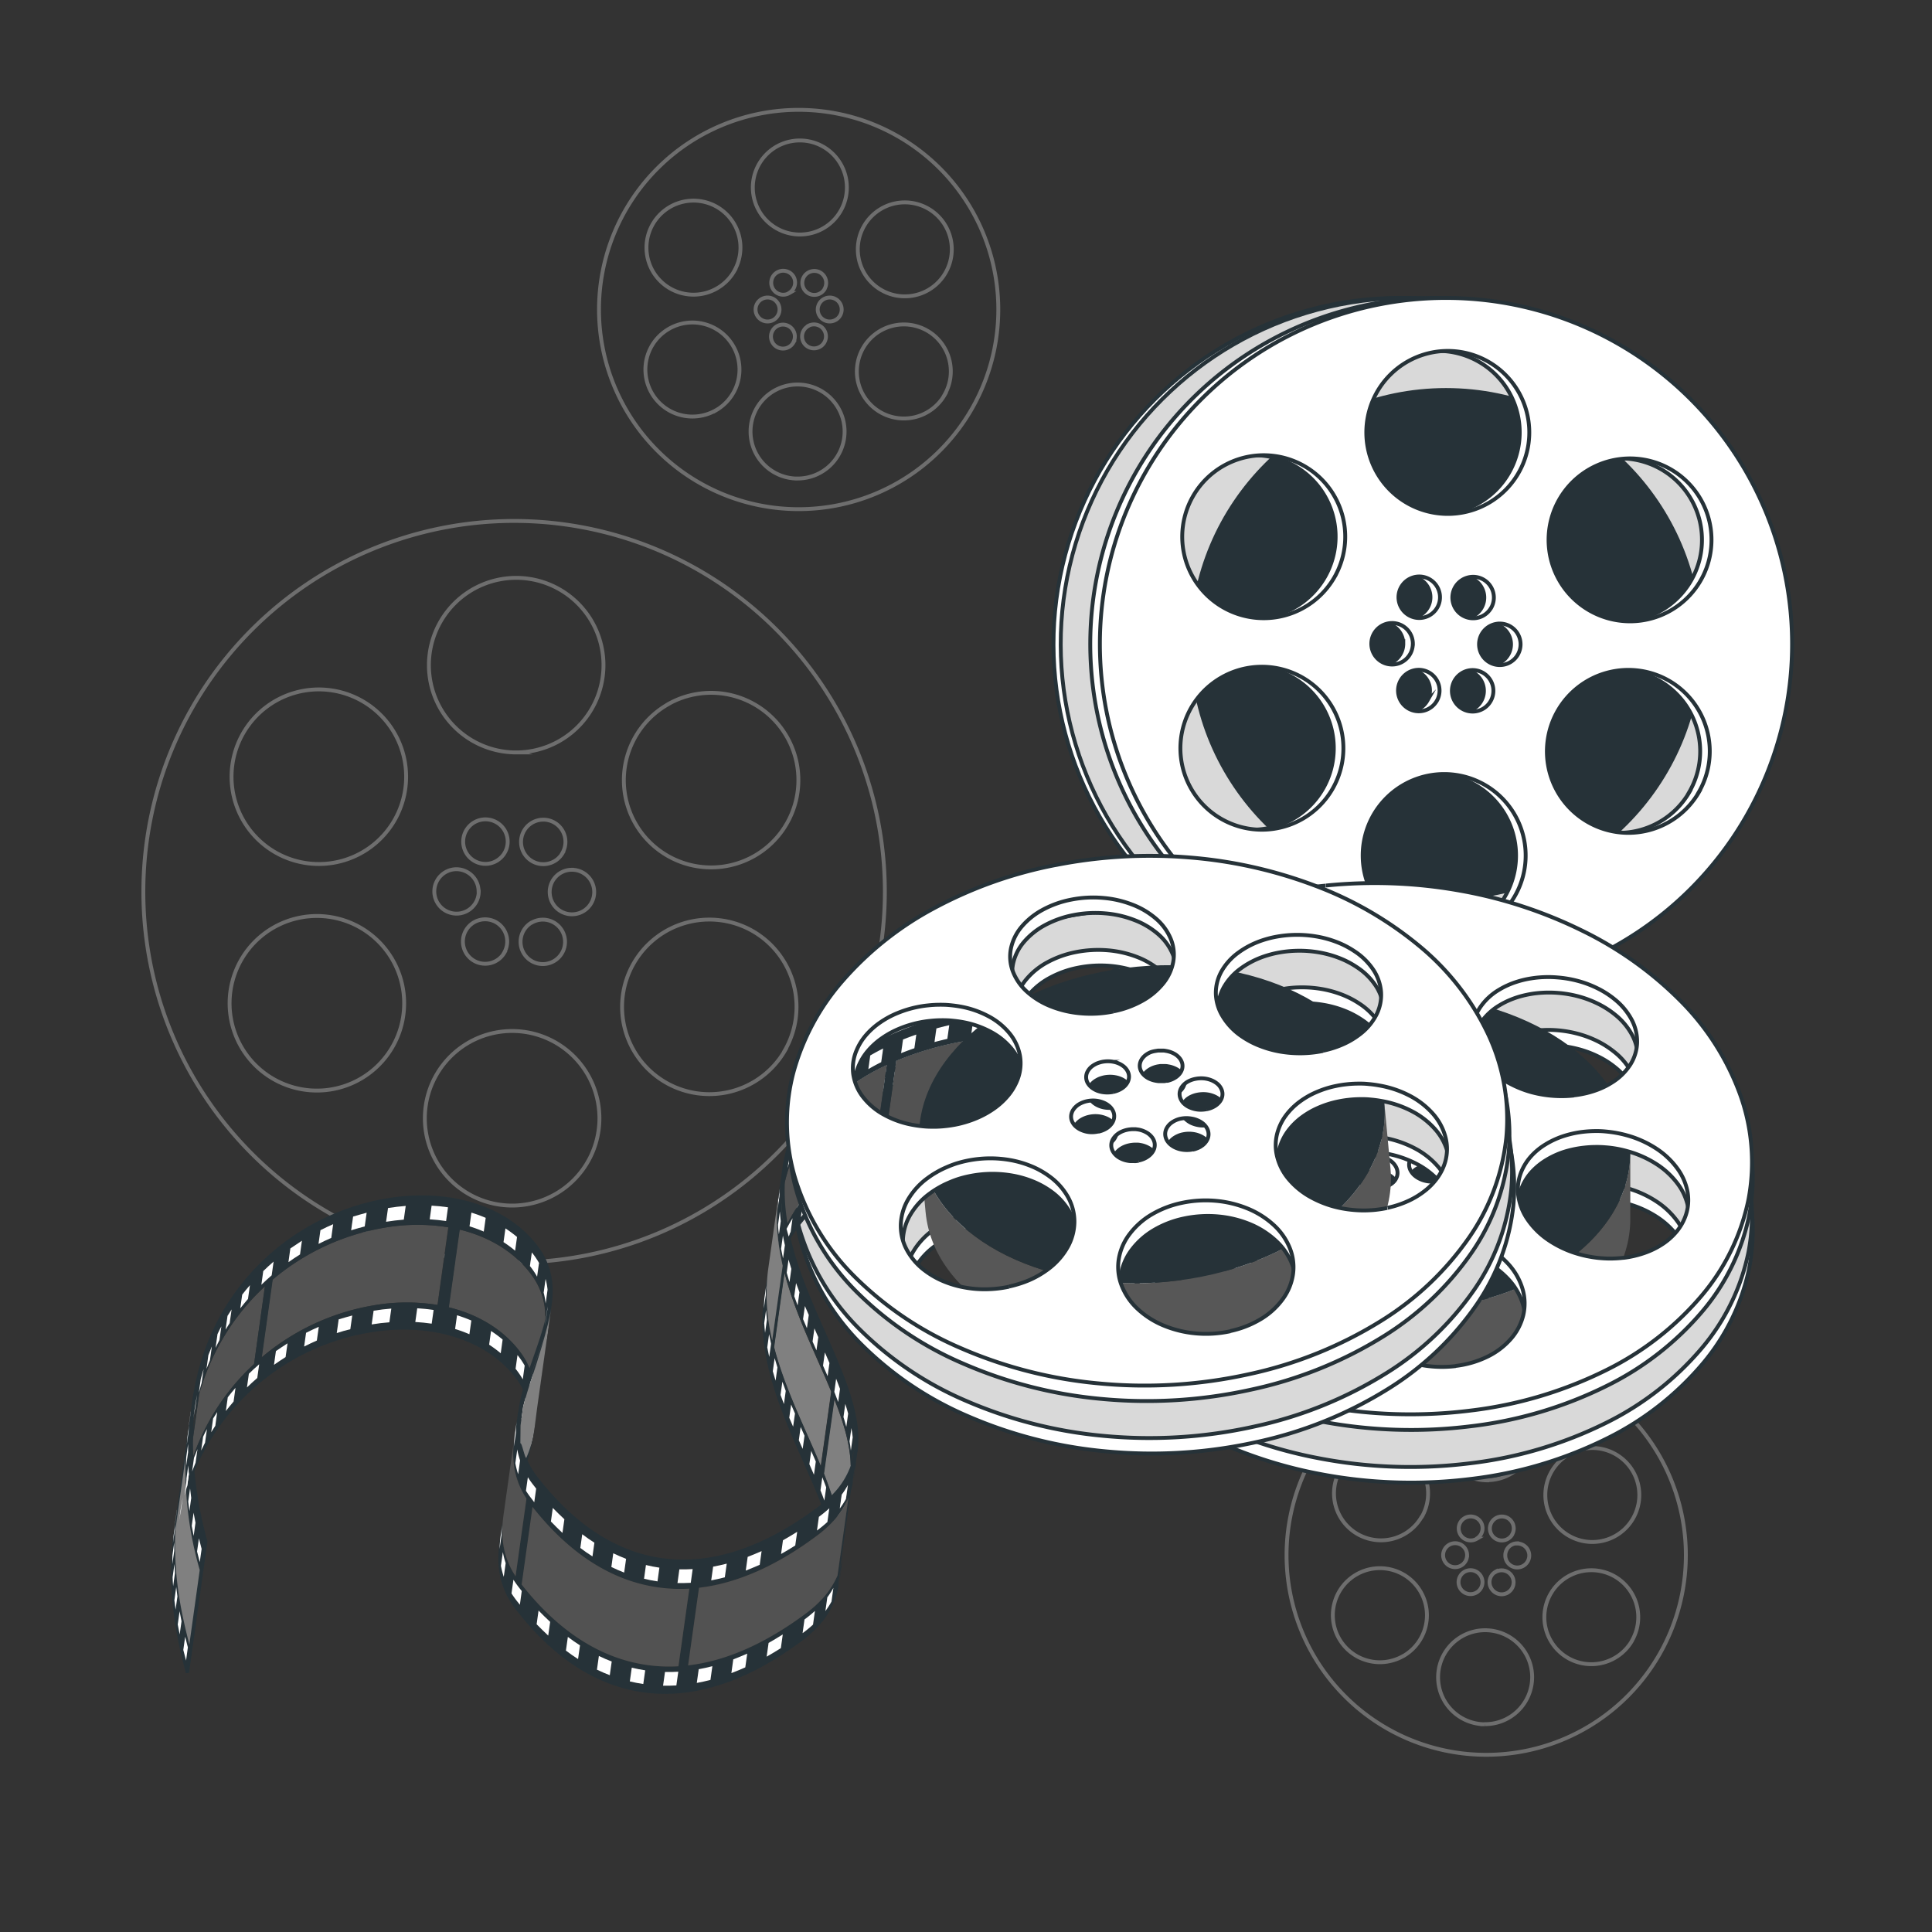 <svg xmlns="http://www.w3.org/2000/svg" viewBox="0 0 500 500"><rect x="0" y="0" width="500" height="500" fill="#333333" stroke="none"/><g id="freepik--film-rolls-4--inject-11"><path d="M206.69,28.43A51.67,51.67,0,1,0,258.36,80.1,51.67,51.67,0,0,0,206.69,28.43ZM228.09,54a12.16,12.16,0,1,1-4.46,16.61A12.15,12.15,0,0,1,228.09,54Zm-42.8,52.17a12.17,12.17,0,1,1,4.45-16.62A12.17,12.17,0,0,1,185.29,106.19Zm4.73-36a12.17,12.17,0,1,1-4.46-16.62A12.16,12.16,0,0,1,190,70.16Zm16.39,53.68a12.17,12.17,0,1,1,12.17-12.16A12.16,12.16,0,0,1,206.41,123.84Zm-2.15-48a3.1,3.1,0,1,1,1.12-4.23A3.1,3.1,0,0,1,204.26,75.79Zm1.06,12.8a3.1,3.1,0,1,1-1.15-4.23A3.09,3.09,0,0,1,205.32,88.59Zm-3.58-8.54A3.1,3.1,0,1,1,198.63,77,3.09,3.09,0,0,1,201.74,80.05Zm11.69-5.35a3.1,3.1,0,1,1-1.15-4.23A3.1,3.1,0,0,1,213.43,74.7ZM214.72,77a3.1,3.1,0,1,1-3.09,3.11A3.11,3.11,0,0,1,214.72,77Zm-5.61,7.37A3.1,3.1,0,1,1,208,88.65,3.1,3.1,0,0,1,209.11,84.41ZM207,60.69a12.17,12.17,0,1,1,12.17-12.16A12.15,12.15,0,0,1,207,60.69Zm37.47,41.52A12.17,12.17,0,1,1,240,85.59,12.16,12.16,0,0,1,244.43,102.21Z" style="fill:none;stroke:#f9f9f9;stroke-miterlimit:10;opacity:0.3"/><path d="M384.63,350.8a51.67,51.67,0,1,0,51.67,51.67A51.67,51.67,0,0,0,384.63,350.8ZM406,376.38A12.16,12.16,0,1,1,401.57,393,12.16,12.16,0,0,1,406,376.38Zm-42.8,52.17a12.17,12.17,0,1,1,4.45-16.62A12.16,12.16,0,0,1,363.23,428.55Zm4.73-36a12.16,12.16,0,1,1-4.46-16.61A12.17,12.17,0,0,1,368,392.52Zm16.39,53.69A12.17,12.17,0,1,1,396.52,434,12.17,12.17,0,0,1,384.35,446.21Zm-2.15-48a3.1,3.1,0,1,1,1.12-4.24A3.1,3.1,0,0,1,382.2,398.16ZM383.26,411a3.1,3.1,0,1,1-1.15-4.23A3.1,3.1,0,0,1,383.26,411Zm-3.58-8.54a3.1,3.1,0,1,1-3.1-3.08A3.08,3.08,0,0,1,379.68,402.41Zm11.69-5.35a3.1,3.1,0,1,1-1.15-4.23A3.1,3.1,0,0,1,391.37,397.06Zm1.29,2.35a3.1,3.1,0,1,1-3.09,3.11A3.1,3.1,0,0,1,392.66,399.41Zm-5.6,7.36a3.1,3.1,0,1,1-1.12,4.24A3.09,3.09,0,0,1,387.06,406.77Zm-2.16-23.71a12.17,12.17,0,1,1,12.17-12.17A12.16,12.16,0,0,1,384.9,383.06Zm37.47,41.51A12.16,12.16,0,1,1,417.92,408,12.17,12.17,0,0,1,422.37,424.57Z" style="fill:none;stroke:#f9f9f9;stroke-miterlimit:10;opacity:0.3"/><path d="M133,134.82a95.95,95.95,0,1,0,96,96A95.94,95.94,0,0,0,133,134.82Zm39.74,47.51a22.59,22.59,0,1,1-8.27,30.86A22.59,22.59,0,0,1,172.78,182.33ZM93.31,279.21a22.59,22.59,0,1,1,8.26-30.86A22.59,22.59,0,0,1,93.31,279.21Zm8.77-66.9a22.59,22.59,0,1,1-8.27-30.86A22.59,22.59,0,0,1,102.08,212.31ZM132.54,312a22.59,22.59,0,1,1,22.59-22.59A22.59,22.59,0,0,1,132.54,312Zm-4-89.22a5.76,5.76,0,1,1,2.07-7.87A5.75,5.75,0,0,1,128.54,222.77Zm2,23.75a5.75,5.75,0,1,1-2.13-7.85A5.76,5.76,0,0,1,130.5,246.52Zm-6.64-15.85a5.75,5.75,0,1,1-5.77-5.73A5.76,5.76,0,0,1,123.86,230.67Zm21.71-9.94a5.76,5.76,0,1,1-2.14-7.85A5.75,5.75,0,0,1,145.57,220.73Zm2.39,4.36a5.76,5.76,0,1,1-5.74,5.77A5.75,5.75,0,0,1,148,225.09Zm-10.41,13.68a5.75,5.75,0,1,1-2.08,7.86A5.76,5.76,0,0,1,137.55,238.77Zm-4-44.05a22.59,22.59,0,1,1,22.59-22.59A22.59,22.59,0,0,1,133.55,194.72Zm69.58,77.1A22.59,22.59,0,1,1,194.86,241,22.59,22.59,0,0,1,203.13,271.82Z" style="fill:none;stroke:#f9f9f9;stroke-miterlimit:10;opacity:0.3"/></g><g id="freepik--film-roll-3--inject-11"><circle cx="362.21" cy="166.68" r="89.57" transform="translate(-11.77 304.94) rotate(-45)" style="fill:#fff;stroke:#263238;stroke-miterlimit:10"/><circle cx="364.08" cy="166.68" r="89.57" transform="translate(-11.22 306.26) rotate(-45)" style="fill:#d9d9d9;stroke:#263238;stroke-miterlimit:10"/><circle cx="374.22" cy="166.68" r="65.75" style="fill:#263238;stroke:#263238;stroke-miterlimit:10"/><path d="M371.74,77.11a89.57,89.57,0,1,0,89.56,89.57A89.57,89.57,0,0,0,371.74,77.11Zm37.09,44.35a21.09,21.09,0,1,1-7.72,28.8A21.08,21.08,0,0,1,408.83,121.46ZM334.64,211.9a21.09,21.09,0,1,1,7.72-28.81A21.09,21.09,0,0,1,334.64,211.9Zm8.19-62.46a21.09,21.09,0,1,1-7.71-28.8A21.07,21.07,0,0,1,342.83,149.44Zm28.43,93.06a21.09,21.09,0,1,1,21.09-21.09A21.09,21.09,0,0,1,371.26,242.5Zm-3.73-83.29a5.37,5.37,0,1,1,1.94-7.34A5.36,5.36,0,0,1,367.53,159.21Zm1.84,22.17a5.37,5.37,0,1,1-2-7.33A5.37,5.37,0,0,1,369.37,181.38Zm-6.2-14.79a5.37,5.37,0,1,1-5.39-5.35A5.38,5.38,0,0,1,363.17,166.59Zm20.26-9.28a5.37,5.37,0,1,1-2-7.33A5.38,5.38,0,0,1,383.43,157.31Zm2.23,4.07a5.37,5.37,0,1,1-5.35,5.39A5.37,5.37,0,0,1,385.66,161.38Zm-9.72,12.76a5.38,5.38,0,1,1-1.93,7.35A5.38,5.38,0,0,1,375.94,174.14ZM372.21,133a21.09,21.09,0,1,1,21.09-21.09A21.09,21.09,0,0,1,372.21,133Zm65,72a21.09,21.09,0,1,1-7.72-28.81A21.09,21.09,0,0,1,437.17,205Z" style="fill:#fff;stroke:#263238;stroke-miterlimit:10"/><path d="M374.22,77.11a89.57,89.57,0,1,0,89.57,89.57A89.57,89.57,0,0,0,374.22,77.11Zm37.1,44.35a21.08,21.08,0,1,1-7.72,28.8A21.07,21.07,0,0,1,411.32,121.46ZM337.13,211.9a21.09,21.09,0,1,1,7.71-28.81A21.09,21.09,0,0,1,337.13,211.9Zm8.19-62.46a21.09,21.09,0,1,1-7.72-28.8A21.08,21.08,0,0,1,345.32,149.44Zm28.43,93.06a21.09,21.09,0,1,1,21.09-21.09A21.09,21.09,0,0,1,373.75,242.5ZM370,159.21a5.37,5.37,0,1,1,1.94-7.34A5.36,5.36,0,0,1,370,159.21Zm1.84,22.17a5.37,5.37,0,1,1-2-7.33A5.37,5.37,0,0,1,371.85,181.38Zm-6.2-14.79a5.37,5.37,0,1,1-5.39-5.35A5.37,5.37,0,0,1,365.65,166.59Zm20.26-9.28a5.37,5.37,0,1,1-2-7.33A5.38,5.38,0,0,1,385.91,157.31Zm2.23,4.07a5.37,5.37,0,1,1-5.35,5.39A5.36,5.36,0,0,1,388.14,161.38Zm-9.71,12.76a5.37,5.37,0,1,1-1.94,7.35A5.37,5.37,0,0,1,378.43,174.14ZM374.69,133a21.09,21.09,0,1,1,21.09-21.09A21.08,21.08,0,0,1,374.69,133Zm65,72a21.09,21.09,0,1,1-7.72-28.81A21.09,21.09,0,0,1,439.65,205Z" style="fill:#fff;stroke:#263238;stroke-miterlimit:10"/></g><g id="freepik--film-roll-2--inject-11"><path d="M376.91,371.24a29.54,29.54,0,0,1-9.12-.31,28.21,28.21,0,0,1-8.14-2.88,22.39,22.39,0,0,1-6.25-5,16,16,0,0,1-3.48-6.52,13.21,13.21,0,0,1,0-6.87,14.69,14.69,0,0,1,3.35-5.95,19.56,19.56,0,0,1,6-4.42,26.08,26.08,0,0,1,8.18-2.31,29.76,29.76,0,0,1,8.86.31,28,28,0,0,1,7.95,2.76,22.49,22.49,0,0,1,6.23,4.78,16.5,16.5,0,0,1,3.65,6.38,13.29,13.29,0,0,1,.21,6.87,14.48,14.48,0,0,1-3.16,6.07,19.17,19.17,0,0,1-6,4.6,25.49,25.49,0,0,1-8.33,2.45m-5.28-47.72a7.68,7.68,0,0,1-1.44,0,7.54,7.54,0,0,1-1.42-.25,6.84,6.84,0,0,1-1.32-.52,5.37,5.37,0,0,1-1.15-.77,4.41,4.41,0,0,1-1.14-1.47,3.32,3.32,0,0,1-.3-1.59,3.37,3.37,0,0,1,.52-1.53,4.36,4.36,0,0,1,1.33-1.26,4.3,4.3,0,0,1,.6-.32,5.93,5.93,0,0,1,.63-.26c.22-.07.45-.13.67-.18s.46-.08.7-.11a7.49,7.49,0,0,1,1.42,0,6.71,6.71,0,0,1,1.41.24,7.51,7.51,0,0,1,1.32.51,5.57,5.57,0,0,1,1.14.77,4.28,4.28,0,0,1,1.14,1.46,3.21,3.21,0,0,1-.19,3.12,4.35,4.35,0,0,1-1.32,1.27,5.76,5.76,0,0,1-.6.33,5.9,5.9,0,0,1-.63.25,5.61,5.61,0,0,1-.67.19c-.23,0-.46.08-.7.11m48.63,19.75c-.92.11-1.85.17-2.81.19a27.88,27.88,0,0,1-2.88-.09c-1-.08-1.94-.2-2.92-.38a27.58,27.58,0,0,1-2.93-.68,27,27,0,0,1-7.81-3.62,20.41,20.41,0,0,1-5.35-5.29,14.34,14.34,0,0,1-2.45-6.21,12.12,12.12,0,0,1,.89-6.44,13.91,13.91,0,0,1,2.49-3.84,16.77,16.77,0,0,1,3.68-3,21.81,21.81,0,0,1,4.58-2.12,26.18,26.18,0,0,1,5.25-1.14q1.35-.15,2.73-.18c.93,0,1.87,0,2.81.09s1.89.2,2.84.37,1.9.39,2.85.65A27.08,27.08,0,0,1,428.9,315a20.88,20.88,0,0,1,5.4,5.12,14.89,14.89,0,0,1,2.63,6.12,12.17,12.17,0,0,1-.66,6.48,13.39,13.39,0,0,1-2.38,3.94,16.55,16.55,0,0,1-3.64,3.14,20.85,20.85,0,0,1-4.63,2.22,26.18,26.18,0,0,1-5.36,1.22m-63-18.16c-.23,0-.47,0-.71.05l-.72,0a6.09,6.09,0,0,1-.73-.1,6.41,6.41,0,0,1-.73-.17,6.29,6.29,0,0,1-1.94-.89,4.83,4.83,0,0,1-1.31-1.32,3.45,3.45,0,0,1-.57-1.56,3.06,3.06,0,0,1,.28-1.64,3.61,3.61,0,0,1,.67-1,5,5,0,0,1,1-.78,6.27,6.27,0,0,1,2.58-.84c.23,0,.47,0,.7-.05l.72,0a6.38,6.38,0,0,1,.73.1c.24,0,.48.1.72.16a6.86,6.86,0,0,1,1.93.89,5,5,0,0,1,1.32,1.31,3.58,3.58,0,0,1,.58,1.56,3.12,3.12,0,0,1-.26,1.63,3.73,3.73,0,0,1-.67,1,4.67,4.67,0,0,1-1,.78,5.56,5.56,0,0,1-1.21.56,6.91,6.91,0,0,1-1.38.3m-36.35,29.31a30.19,30.19,0,0,1-5.86.11,29.64,29.64,0,0,1-5.73-1,26.54,26.54,0,0,1-5.28-2.14,21.88,21.88,0,0,1-4.5-3.21,16.5,16.5,0,0,1-4.21-6.05,13.06,13.06,0,0,1-.78-6.48,13.76,13.76,0,0,1,2.49-6.15,18.33,18.33,0,0,1,5.6-5.07,21.55,21.55,0,0,1,2.43-1.27,24.87,24.87,0,0,1,2.57-1,27.08,27.08,0,0,1,2.68-.71,25.82,25.82,0,0,1,2.75-.45,29.35,29.35,0,0,1,5.7-.1,29.76,29.76,0,0,1,5.58,1,26.75,26.75,0,0,1,5.17,2A22.51,22.51,0,0,1,334,327a16.6,16.6,0,0,1,4.32,5.88,13.15,13.15,0,0,1,1,6.44,13.67,13.67,0,0,1-2.28,6.24,18,18,0,0,1-5.53,5.24,22.11,22.11,0,0,1-2.44,1.33,24.52,24.52,0,0,1-2.61,1.05c-.9.3-1.81.56-2.74.77s-1.87.36-2.82.48m55.24-40.92a7.75,7.75,0,0,1-2.21-.08,6.72,6.72,0,0,1-2-.68,5.64,5.64,0,0,1-1.54-1.15,3.87,3.87,0,0,1-.88-1.53,3,3,0,0,1,0-1.62,3.34,3.34,0,0,1,.79-1.42,4.79,4.79,0,0,1,1.47-1.06,6.52,6.52,0,0,1,2-.56h0a7.68,7.68,0,0,1,2.2.08,7.16,7.16,0,0,1,2,.67,5.51,5.51,0,0,1,1.53,1.14,4,4,0,0,1,.89,1.52,3.08,3.08,0,0,1,0,1.62,3.24,3.24,0,0,1-.79,1.42,4.72,4.72,0,0,1-1.47,1.08,6.26,6.26,0,0,1-2,.56h0m-28.47,3.11a7.75,7.75,0,0,1-2.21-.08,7.28,7.28,0,0,1-2-.68,5.37,5.37,0,0,1-1.51-1.16,3.65,3.65,0,0,1-.84-1.54,3,3,0,0,1,0-1.63,3.36,3.36,0,0,1,.83-1.43,5,5,0,0,1,1.51-1.07,6.73,6.73,0,0,1,2-.56h0a7.33,7.33,0,0,1,2.2.08,7,7,0,0,1,2,.67,5.49,5.49,0,0,1,1.51,1.15,3.69,3.69,0,0,1,.85,1.53,3,3,0,0,1,0,1.63,3.56,3.56,0,0,1-.82,1.43A4.86,4.86,0,0,1,349.8,316a6.25,6.25,0,0,1-2.06.57h0m18.87-11.45c-.23,0-.46,0-.69,0s-.48,0-.71,0a4.43,4.43,0,0,1-.72-.09,6.2,6.2,0,0,1-.72-.16,6.44,6.44,0,0,1-1.91-.87,4.81,4.81,0,0,1-1.3-1.28,3.33,3.33,0,0,1-.57-1.51,2.94,2.94,0,0,1,.26-1.58,3.41,3.41,0,0,1,.65-.95,4.43,4.43,0,0,1,1-.75,5.05,5.05,0,0,1,1.18-.53,7.07,7.07,0,0,1,1.34-.29c.23,0,.46,0,.69,0s.47,0,.7,0l.72.09c.23,0,.47.1.71.16a6.64,6.64,0,0,1,1.9.87,4.75,4.75,0,0,1,1.3,1.26A3.26,3.26,0,0,1,371,301a3,3,0,0,1-.24,1.58,3.62,3.62,0,0,1-.65,1,4.8,4.8,0,0,1-.95.76,6.14,6.14,0,0,1-1.19.53,6.47,6.47,0,0,1-1.35.29m-14.1,1.52a7.49,7.49,0,0,1-1.42,0,6.51,6.51,0,0,1-1.4-.24,6.36,6.36,0,0,1-1.3-.5,5.84,5.84,0,0,1-1.13-.75,4.3,4.3,0,0,1-1.1-1.44,3.21,3.21,0,0,1-.27-1.54,3.25,3.25,0,0,1,.54-1.49,4.41,4.41,0,0,1,1.33-1.23,5.65,5.65,0,0,1,.6-.31c.2-.09.42-.17.63-.24s.44-.13.67-.18.45-.08.69-.11a7.63,7.63,0,0,1,2.8.22,7.15,7.15,0,0,1,1.29.49,5.76,5.76,0,0,1,1.12.75,4,4,0,0,1,1.1,1.43,3.11,3.11,0,0,1,.29,1.54,3.19,3.19,0,0,1-.53,1.49,4.2,4.2,0,0,1-1.33,1.24c-.19.12-.39.22-.59.32s-.42.17-.64.24-.44.13-.66.18a5.5,5.5,0,0,1-.69.11m55-5.48a29.92,29.92,0,0,1-11-.87,26.9,26.9,0,0,1-5.13-2,22.83,22.83,0,0,1-4.47-2.93,16.81,16.81,0,0,1-4.39-5.51,11.91,11.91,0,0,1-1.19-5.91,11.48,11.48,0,0,1,1.93-5.59,15.44,15.44,0,0,1,4.95-4.6,24.3,24.3,0,0,1,2.21-1.15,24,24,0,0,1,2.37-.89,25.24,25.24,0,0,1,2.49-.65c.84-.17,1.7-.3,2.57-.4a28.51,28.51,0,0,1,5.39-.06,29.23,29.23,0,0,1,5.34.91,27.08,27.08,0,0,1,5,1.88,23.12,23.12,0,0,1,4.43,2.82,17.21,17.21,0,0,1,4.49,5.37,12.17,12.17,0,0,1,1.39,5.87,11.31,11.31,0,0,1-1.73,5.66,15,15,0,0,1-4.88,4.75,19.8,19.8,0,0,1-2.22,1.21,21,21,0,0,1-2.4.94,23.53,23.53,0,0,1-2.53.68,25.29,25.29,0,0,1-2.63.43m-96.16,10.12q-1.38.15-2.79.18c-.94,0-1.89,0-2.84-.09s-1.91-.2-2.86-.37a28.92,28.92,0,0,1-2.83-.66,24.29,24.29,0,0,1-7.39-3.47,17.35,17.35,0,0,1-4.83-5.06,12.54,12.54,0,0,1-1.86-5.94,11.8,11.8,0,0,1,1.45-6.15,14.76,14.76,0,0,1,2.81-3.67,19,19,0,0,1,3.9-2.88,24.64,24.64,0,0,1,4.72-2,28.35,28.35,0,0,1,5.29-1.08c.89-.09,1.8-.15,2.72-.16s1.84,0,2.76.09,1.86.19,2.78.36,1.85.37,2.76.62a24.83,24.83,0,0,1,7.27,3.33,17.64,17.64,0,0,1,4.88,4.91,12.73,12.73,0,0,1,2.06,5.85,11.76,11.76,0,0,1-1.23,6.19,14.73,14.73,0,0,1-2.71,3.76,18.78,18.78,0,0,1-3.88,3,24,24,0,0,1-4.78,2.11,27.84,27.84,0,0,1-5.4,1.15M354.49,286a29.43,29.43,0,0,1-8.51-.31,27.32,27.32,0,0,1-7.55-2.55,20.38,20.38,0,0,1-5.75-4.34,13.53,13.53,0,0,1-3.15-5.68,10.73,10.73,0,0,1,.14-6,12.8,12.8,0,0,1,3.22-5.15,18.63,18.63,0,0,1,5.72-3.81,25.69,25.69,0,0,1,7.68-2,29.33,29.33,0,0,1,8.29.32A27.09,27.09,0,0,1,362,259a20.65,20.65,0,0,1,5.74,4.19,13.91,13.91,0,0,1,3.29,5.57,10.83,10.83,0,0,1,.08,6A12.68,12.68,0,0,1,368,280a18.31,18.31,0,0,1-5.71,4,25.36,25.36,0,0,1-7.82,2.08m-11.24-39.13a110.36,110.36,0,0,0-32.62,8.26,83.77,83.77,0,0,0-25.06,16.35,60.08,60.08,0,0,0-15.06,22.7,50.66,50.66,0,0,0-2,27.19,61,61,0,0,0,12.94,26.73A88.13,88.13,0,0,0,307,369.05a116.49,116.49,0,0,0,34.52,12.4,125.53,125.53,0,0,0,39.12,1.3A107.27,107.27,0,0,0,416,372.21a77.14,77.14,0,0,0,24.72-19.37,55.78,55.78,0,0,0,12-24.81,51.69,51.69,0,0,0-2.19-27.15,66.67,66.67,0,0,0-15.7-24.46,94,94,0,0,0-25.22-17.91,118.15,118.15,0,0,0-31.44-10.28,125.35,125.35,0,0,0-34.88-1.35" style="fill:#fff;stroke:#263238;stroke-miterlimit:10"/><path d="M376.74,367.18a29.53,29.53,0,0,1-9.12-.31,27.93,27.93,0,0,1-8.14-2.89,22,22,0,0,1-6.25-5,16.17,16.17,0,0,1-3.49-6.52,13.32,13.32,0,0,1,0-6.87,14.72,14.72,0,0,1,3.35-5.94,19.4,19.4,0,0,1,6-4.42,25.81,25.81,0,0,1,8.18-2.31,29.43,29.43,0,0,1,8.86.31,28,28,0,0,1,8,2.76,22.64,22.64,0,0,1,6.23,4.78,16.43,16.43,0,0,1,3.65,6.38,13.26,13.26,0,0,1,.21,6.86,14.36,14.36,0,0,1-3.16,6.07,19.35,19.35,0,0,1-6,4.61,25.73,25.73,0,0,1-8.33,2.45m-5.28-47.72a7.69,7.69,0,0,1-1.44,0,6.82,6.82,0,0,1-1.42-.25,6,6,0,0,1-1.32-.51,6.15,6.15,0,0,1-1.16-.77,4.43,4.43,0,0,1-1.13-1.48,3.2,3.2,0,0,1-.3-1.59,3.33,3.33,0,0,1,.52-1.52,4.28,4.28,0,0,1,1.33-1.27l.59-.32c.21-.09.42-.18.64-.25s.44-.13.67-.18a5.5,5.5,0,0,1,.69-.11,6.85,6.85,0,0,1,1.43,0,7.44,7.44,0,0,1,1.41.25,5.94,5.94,0,0,1,1.31.51,5.37,5.37,0,0,1,1.15.77,4.28,4.28,0,0,1,1.14,1.46,3.19,3.19,0,0,1-.19,3.11,4.52,4.52,0,0,1-1.92,1.6,4.91,4.91,0,0,1-.63.26c-.22.07-.45.13-.68.18s-.46.09-.69.12m48.63,19.74c-.92.11-1.86.18-2.81.2s-1.91,0-2.88-.09-1.94-.21-2.92-.38-2-.4-2.93-.68a27.27,27.27,0,0,1-7.81-3.62,20.45,20.45,0,0,1-5.36-5.29,14.48,14.48,0,0,1-2.44-6.22,12.09,12.09,0,0,1,.89-6.43,13.77,13.77,0,0,1,2.49-3.84,16.77,16.77,0,0,1,3.68-3,21.32,21.32,0,0,1,4.58-2.12,26.18,26.18,0,0,1,5.25-1.14c.89-.1,1.81-.16,2.73-.18s1.86,0,2.81.09,1.89.2,2.84.37,1.9.38,2.85.65a26.81,26.81,0,0,1,7.67,3.47,20.64,20.64,0,0,1,5.39,5.11,14.87,14.87,0,0,1,2.64,6.13,12.12,12.12,0,0,1-.66,6.47,13.43,13.43,0,0,1-2.38,3.95,16.78,16.78,0,0,1-3.64,3.13,21.33,21.33,0,0,1-4.63,2.23,25.53,25.53,0,0,1-5.36,1.21m-63-18.15c-.23,0-.47,0-.71,0a5.77,5.77,0,0,1-.72,0c-.24,0-.49-.05-.73-.09s-.49-.1-.73-.17a6.79,6.79,0,0,1-1.94-.89A4.83,4.83,0,0,1,351,318.6a3.44,3.44,0,0,1-.57-1.57,3,3,0,0,1,.28-1.63,3.61,3.61,0,0,1,.67-1,4.37,4.37,0,0,1,1-.78,5.8,5.8,0,0,1,1.21-.55,7.39,7.39,0,0,1,1.37-.3c.23,0,.46,0,.7,0s.48,0,.72,0,.48.05.72.09.49.1.73.17a6.59,6.59,0,0,1,1.93.89,4.66,4.66,0,0,1,1.31,1.31,3.4,3.4,0,0,1,.59,1.55,3.05,3.05,0,0,1-.27,1.64,3.57,3.57,0,0,1-.66,1,4.41,4.41,0,0,1-1,.79,6.08,6.08,0,0,1-1.21.56,7.69,7.69,0,0,1-1.38.3m-36.35,29.3a30.2,30.2,0,0,1-5.86.12,29.66,29.66,0,0,1-5.73-1,26.51,26.51,0,0,1-5.28-2.13,22.38,22.38,0,0,1-4.5-3.21,16.46,16.46,0,0,1-4.21-6.05,13.1,13.1,0,0,1-.78-6.49,14,14,0,0,1,2.48-6.15,18.62,18.62,0,0,1,5.61-5.07,23.32,23.32,0,0,1,2.43-1.27,27.31,27.31,0,0,1,2.57-1c.87-.28,1.77-.52,2.68-.72s1.82-.34,2.75-.45a30.16,30.16,0,0,1,5.7-.09,29.76,29.76,0,0,1,5.58,1,26.75,26.75,0,0,1,5.17,2,22.46,22.46,0,0,1,4.47,3.08,16.63,16.63,0,0,1,4.32,5.89,13.15,13.15,0,0,1,1,6.44,13.7,13.7,0,0,1-2.28,6.23,18,18,0,0,1-5.53,5.25,23.91,23.91,0,0,1-2.44,1.33,24.52,24.52,0,0,1-2.61,1.05,25.84,25.84,0,0,1-2.74.76,26.78,26.78,0,0,1-2.82.48M376,309.43a7.09,7.09,0,0,1-2.21-.08,7,7,0,0,1-2-.67,5.33,5.33,0,0,1-1.54-1.16,3.84,3.84,0,0,1-.88-1.52,3,3,0,0,1,0-1.63,3.37,3.37,0,0,1,.79-1.41,4.79,4.79,0,0,1,1.47-1.06,6.52,6.52,0,0,1,2-.56h0a7.68,7.68,0,0,1,2.2.08,7,7,0,0,1,2,.66,5.64,5.64,0,0,1,1.54,1.15,4,4,0,0,1,.89,1.52,3.08,3.08,0,0,1,0,1.62,3.3,3.3,0,0,1-.79,1.42,4.54,4.54,0,0,1-1.47,1.07,6.52,6.52,0,0,1-2,.57h0m-28.47,3.11a7.09,7.09,0,0,1-2.21-.08,6.94,6.94,0,0,1-2-.67,5.4,5.4,0,0,1-1.51-1.17,3.69,3.69,0,0,1-.85-1.53,3.14,3.14,0,0,1,0-1.64,3.46,3.46,0,0,1,.84-1.42,4.84,4.84,0,0,1,1.51-1.07,6.45,6.45,0,0,1,2-.56h0a7.67,7.67,0,0,1,2.2.08,7,7,0,0,1,2,.67,5.33,5.33,0,0,1,1.51,1.16,3.69,3.69,0,0,1,.85,1.53,3,3,0,0,1,0,1.63,3.63,3.63,0,0,1-.82,1.43,4.86,4.86,0,0,1-1.51,1.08,6.78,6.78,0,0,1-2.06.57h0m18.87-11.44c-.23,0-.46,0-.7,0a5.46,5.46,0,0,1-.7,0q-.36,0-.72-.09c-.24,0-.48-.1-.72-.16a6.44,6.44,0,0,1-1.91-.87,4.81,4.81,0,0,1-1.3-1.28,3.38,3.38,0,0,1-.57-1.51,2.93,2.93,0,0,1,.26-1.58,3.41,3.41,0,0,1,.65-.95,4.8,4.8,0,0,1,1-.76,6,6,0,0,1,1.18-.53,7.07,7.07,0,0,1,1.34-.28,5.32,5.32,0,0,1,.69,0,5.46,5.46,0,0,1,.7,0c.24,0,.48.05.71.09s.48.1.71.16a6.56,6.56,0,0,1,1.91.86,4.92,4.92,0,0,1,1.3,1.27,3.37,3.37,0,0,1,.59,1.5,3,3,0,0,1-.24,1.58,3.62,3.62,0,0,1-.65,1,4.18,4.18,0,0,1-.95.76,5.61,5.61,0,0,1-1.19.54,6.61,6.61,0,0,1-1.35.29m-14.1,1.52a7.49,7.49,0,0,1-1.42,0,8,8,0,0,1-1.4-.24,7,7,0,0,1-1.3-.5,5.46,5.46,0,0,1-1.13-.76,4.05,4.05,0,0,1-1.1-1.43,3.25,3.25,0,0,1-.27-1.55,3.21,3.21,0,0,1,.54-1.48,4.41,4.41,0,0,1,1.33-1.23,4.25,4.25,0,0,1,.6-.31,4.35,4.35,0,0,1,.63-.25,7.83,7.83,0,0,1,1.35-.28,8.42,8.42,0,0,1,1.42,0,8,8,0,0,1,1.38.24,7,7,0,0,1,1.3.5,6.08,6.08,0,0,1,1.12.75,4.11,4.11,0,0,1,1.1,1.42,3.05,3.05,0,0,1,.28,1.55,3.11,3.11,0,0,1-.52,1.49,4.31,4.31,0,0,1-1.33,1.24,4.75,4.75,0,0,1-.59.31,5,5,0,0,1-.64.25c-.21.07-.44.13-.66.18s-.46.08-.69.11m55-5.48a29.92,29.92,0,0,1-11-.87,27.58,27.58,0,0,1-5.13-2,23.77,23.77,0,0,1-4.47-2.93,16.74,16.74,0,0,1-4.39-5.52,11.87,11.87,0,0,1-1.19-5.9,11.48,11.48,0,0,1,1.93-5.59,15.44,15.44,0,0,1,4.95-4.6,22,22,0,0,1,2.21-1.15,21.75,21.75,0,0,1,2.37-.89,22.73,22.73,0,0,1,2.49-.65c.84-.17,1.7-.31,2.57-.4a29.48,29.48,0,0,1,10.73.85,27.05,27.05,0,0,1,5,1.87,23.66,23.66,0,0,1,4.43,2.83,17,17,0,0,1,4.49,5.37,12.14,12.14,0,0,1,1.39,5.86,11.45,11.45,0,0,1-1.73,5.67,15.12,15.12,0,0,1-4.88,4.75,18.24,18.24,0,0,1-2.22,1.2,21,21,0,0,1-2.4.95,23.53,23.53,0,0,1-2.53.68,25.29,25.29,0,0,1-2.63.43m-96.16,10.11a25.8,25.8,0,0,1-2.79.18,26.94,26.94,0,0,1-2.84-.09,27.93,27.93,0,0,1-2.86-.36,28.26,28.26,0,0,1-2.83-.66,24.3,24.3,0,0,1-7.39-3.48,17.2,17.2,0,0,1-4.83-5,12.43,12.43,0,0,1-1.86-6,11.77,11.77,0,0,1,1.45-6.14A14.78,14.78,0,0,1,290,282a19,19,0,0,1,3.91-2.88,24,24,0,0,1,4.72-2,27.56,27.56,0,0,1,5.29-1.08,27,27,0,0,1,2.72-.16,25.53,25.53,0,0,1,2.76.09c.93.07,1.86.19,2.78.35s1.85.38,2.76.63a24.57,24.57,0,0,1,7.27,3.33,17.75,17.75,0,0,1,4.88,4.9,12.64,12.64,0,0,1,2.05,5.86,11.71,11.71,0,0,1-1.22,6.18,14.73,14.73,0,0,1-2.71,3.76,18.45,18.45,0,0,1-3.88,3,23.76,23.76,0,0,1-4.78,2.12,27.11,27.11,0,0,1-5.4,1.14M354.32,282a29.08,29.08,0,0,1-8.51-.32,27,27,0,0,1-7.55-2.55,20.2,20.2,0,0,1-5.75-4.34,13.61,13.61,0,0,1-3.16-5.68,10.69,10.69,0,0,1,.15-6,12.63,12.63,0,0,1,3.22-5.15,18.71,18.71,0,0,1,5.72-3.82,25.68,25.68,0,0,1,7.68-2,29.34,29.34,0,0,1,8.29.31,27.1,27.1,0,0,1,7.39,2.45,20.45,20.45,0,0,1,5.74,4.19,13.85,13.85,0,0,1,3.29,5.57,10.8,10.8,0,0,1,.08,6,12.62,12.62,0,0,1-3.06,5.26,18.29,18.29,0,0,1-5.71,4,25.36,25.36,0,0,1-7.82,2.08m-11.24-39.14a110.82,110.82,0,0,0-32.63,8.27,83.66,83.66,0,0,0-25.05,16.35,59.92,59.92,0,0,0-15.06,22.7,50.66,50.66,0,0,0-2,27.19,61,61,0,0,0,12.94,26.73A88.13,88.13,0,0,0,306.78,365a116.38,116.38,0,0,0,34.52,12.39,125.23,125.23,0,0,0,39.12,1.31,107.27,107.27,0,0,0,35.38-10.54,77.16,77.16,0,0,0,24.72-19.38,55.68,55.68,0,0,0,12-24.81,51.56,51.56,0,0,0-2.2-27.14,66.51,66.51,0,0,0-15.69-24.46,94,94,0,0,0-25.22-17.92A118.87,118.87,0,0,0,378,244.16a126.12,126.12,0,0,0-34.88-1.35" style="fill:#d9d9d9;stroke:#263238;stroke-miterlimit:10"/><path d="M361.52,339.26c-33.37,0-60.41-18.33-60.41-40.95v17.14c0,22.62,27,41,60.41,41s60.4-18.34,60.4-41V298.31C421.92,320.93,394.88,339.26,361.52,339.26Z" style="fill:#575757"/><ellipse cx="361.52" cy="298.31" rx="60.41" ry="40.95" style="fill:#263238"/><path d="M376.91,357.6a29.24,29.24,0,0,1-9.12-.3,27.93,27.93,0,0,1-8.14-2.89,22.21,22.21,0,0,1-6.25-5,16,16,0,0,1-3.48-6.52,13.21,13.21,0,0,1,0-6.87,14.65,14.65,0,0,1,3.35-5.94,19.4,19.4,0,0,1,6-4.42,25.55,25.55,0,0,1,8.18-2.31,29.11,29.11,0,0,1,8.86.31,27.73,27.73,0,0,1,7.95,2.76,22.47,22.47,0,0,1,6.23,4.77,16.57,16.57,0,0,1,3.65,6.38,13.3,13.3,0,0,1,.21,6.87,14.36,14.36,0,0,1-3.16,6.07,19.17,19.17,0,0,1-6,4.6,25.49,25.49,0,0,1-8.33,2.45m-5.28-47.71a7.69,7.69,0,0,1-1.44,0,7.36,7.36,0,0,1-2.74-.76,5.81,5.81,0,0,1-1.15-.78,4.41,4.41,0,0,1-1.14-1.47,3.16,3.16,0,0,1,.22-3.11,4.27,4.27,0,0,1,1.33-1.27,5.7,5.7,0,0,1,.6-.32,4.35,4.35,0,0,1,.63-.25c.22-.07.45-.13.67-.18s.46-.09.7-.12a7.49,7.49,0,0,1,1.42,0,8.31,8.31,0,0,1,1.41.24,7.51,7.51,0,0,1,1.32.51,6,6,0,0,1,1.14.77,4.48,4.48,0,0,1,1.14,1.46,3.21,3.21,0,0,1-.19,3.12,4.38,4.38,0,0,1-1.32,1.28,5.7,5.7,0,0,1-.6.32,5.93,5.93,0,0,1-.63.26c-.22.07-.45.13-.67.18s-.46.09-.7.12m48.63,19.74c-.92.11-1.85.17-2.81.19s-1.91,0-2.88-.08-1.94-.21-2.92-.38-2-.41-2.93-.69a26.74,26.74,0,0,1-7.81-3.62,20.23,20.23,0,0,1-5.35-5.28,14.42,14.42,0,0,1-2.45-6.22,12.09,12.09,0,0,1,.89-6.43,13.82,13.82,0,0,1,2.49-3.85,17.06,17.06,0,0,1,3.68-3,21.81,21.81,0,0,1,4.58-2.12A26.89,26.89,0,0,1,410,297c.9-.1,1.81-.16,2.73-.17a26.46,26.46,0,0,1,2.81.09,27.91,27.91,0,0,1,2.84.36q1.42.25,2.85.66a27.07,27.07,0,0,1,7.67,3.46,20.88,20.88,0,0,1,5.4,5.12,14.87,14.87,0,0,1,2.63,6.13,12.13,12.13,0,0,1-.66,6.47,13.26,13.26,0,0,1-2.38,3.94,16.55,16.55,0,0,1-3.64,3.14,21.33,21.33,0,0,1-4.63,2.23,25.53,25.53,0,0,1-5.36,1.21m-63-18.16a5.52,5.52,0,0,1-.71,0,5.77,5.77,0,0,1-.72,0c-.24,0-.49-.05-.73-.09s-.49-.1-.73-.17a6.55,6.55,0,0,1-1.94-.9,4.83,4.83,0,0,1-1.31-1.32,3.45,3.45,0,0,1-.57-1.56,3.08,3.08,0,0,1,.28-1.64,3.42,3.42,0,0,1,.67-1,4.37,4.37,0,0,1,1-.78,6,6,0,0,1,1.21-.55,7.39,7.39,0,0,1,1.37-.3c.23,0,.47,0,.7,0a5.77,5.77,0,0,1,.72,0l.73.09a6.25,6.25,0,0,1,.72.17,6.34,6.34,0,0,1,1.93.89,5,5,0,0,1,1.32,1.3,3.58,3.58,0,0,1,.58,1.56,3.16,3.16,0,0,1-.26,1.64,3.84,3.84,0,0,1-.67,1,4.71,4.71,0,0,1-1,.79,6,6,0,0,1-1.21.55,6.28,6.28,0,0,1-1.38.3m-36.35,29.31a29.42,29.42,0,0,1-5.86.11,28.9,28.9,0,0,1-5.73-1,26,26,0,0,1-5.28-2.14,21.88,21.88,0,0,1-4.5-3.21,16.55,16.55,0,0,1-4.21-6,13.1,13.1,0,0,1-.78-6.49,13.81,13.81,0,0,1,2.49-6.15,18.33,18.33,0,0,1,5.6-5.07,23.32,23.32,0,0,1,2.43-1.27,22.74,22.74,0,0,1,2.57-1,24.62,24.62,0,0,1,2.68-.72c.91-.19,1.83-.34,2.75-.45a30.16,30.16,0,0,1,5.7-.09,29,29,0,0,1,5.58,1,25.52,25.52,0,0,1,5.17,2,22.05,22.05,0,0,1,4.47,3.08,16.63,16.63,0,0,1,4.32,5.89,13.14,13.14,0,0,1,1,6.44,13.63,13.63,0,0,1-2.28,6.23,18,18,0,0,1-5.53,5.24,22.19,22.19,0,0,1-2.44,1.34,26.82,26.82,0,0,1-2.61,1.05c-.9.3-1.81.55-2.74.76a26.78,26.78,0,0,1-2.82.48m55.24-40.92a7.75,7.75,0,0,1-2.21-.08,7,7,0,0,1-2-.67,5.47,5.47,0,0,1-1.54-1.16,3.91,3.91,0,0,1-.88-1.52,3,3,0,0,1,0-1.63,3.37,3.37,0,0,1,.79-1.41,4.65,4.65,0,0,1,1.47-1.07,6.52,6.52,0,0,1,2-.55h0a7.34,7.34,0,0,1,2.2.07,7.16,7.16,0,0,1,2,.67,5.71,5.71,0,0,1,1.53,1.14,4.06,4.06,0,0,1,.89,1.52,3.08,3.08,0,0,1,0,1.62,3.33,3.33,0,0,1-.79,1.43,4.69,4.69,0,0,1-1.47,1.07,6.52,6.52,0,0,1-2,.57h0M347.71,303a7.41,7.41,0,0,1-2.21-.08,6.66,6.66,0,0,1-2-.68,5.19,5.19,0,0,1-1.51-1.16,3.56,3.56,0,0,1-.84-1.53,3,3,0,0,1,0-1.64,3.42,3.42,0,0,1,.83-1.43,5,5,0,0,1,1.51-1.07,6.73,6.73,0,0,1,2-.56h0a7.67,7.67,0,0,1,2.2.08,7,7,0,0,1,2,.67,5.49,5.49,0,0,1,1.51,1.15,3.75,3.75,0,0,1,.85,1.53,3,3,0,0,1,0,1.64,3.7,3.7,0,0,1-.82,1.43,5,5,0,0,1-1.51,1.08,6.78,6.78,0,0,1-2.06.57h0m18.87-11.44c-.23,0-.46,0-.69,0s-.48,0-.71,0l-.72-.09c-.24,0-.48-.1-.72-.16a6.71,6.71,0,0,1-1.91-.88,4.78,4.78,0,0,1-1.3-1.27,3.42,3.42,0,0,1-.57-1.51,2.91,2.91,0,0,1,.26-1.58,3.62,3.62,0,0,1,.65-1,5.14,5.14,0,0,1,1-.75,6,6,0,0,1,1.18-.53,6.37,6.37,0,0,1,1.34-.28c.23,0,.46,0,.69-.05s.47,0,.7,0a5.9,5.9,0,0,1,.72.09,6.53,6.53,0,0,1,.71.16,6.62,6.62,0,0,1,1.9.86,4.64,4.64,0,0,1,1.3,1.27,3.26,3.26,0,0,1,.59,1.5,3,3,0,0,1-.24,1.58,3.62,3.62,0,0,1-.65,1,4.47,4.47,0,0,1-.95.76,5.61,5.61,0,0,1-1.19.54,7.18,7.18,0,0,1-1.35.29m-14.1,1.52a7.49,7.49,0,0,1-1.42,0,8,8,0,0,1-1.4-.24,7,7,0,0,1-1.3-.51,5.41,5.41,0,0,1-1.13-.75,4.37,4.37,0,0,1-1.1-1.43,3.27,3.27,0,0,1-.27-1.55,3.17,3.17,0,0,1,.54-1.48,4.41,4.41,0,0,1,1.33-1.23,5.7,5.7,0,0,1,.6-.32c.2-.09.42-.17.63-.24s.44-.13.67-.18l.69-.11a7.63,7.63,0,0,1,2.8.22,6.5,6.5,0,0,1,1.29.5,5.31,5.31,0,0,1,1.12.74,4,4,0,0,1,1.1,1.43,3.15,3.15,0,0,1,.29,1.55,3.2,3.2,0,0,1-.53,1.48,4.34,4.34,0,0,1-1.33,1.25,6.63,6.63,0,0,1-.59.31c-.21.09-.42.18-.64.25a4.91,4.91,0,0,1-.66.17l-.69.12m55-5.48a30,30,0,0,1-5.53.08,30.91,30.91,0,0,1-5.49-.95,27.58,27.58,0,0,1-5.13-2,23.77,23.77,0,0,1-4.47-2.93,16.74,16.74,0,0,1-4.39-5.52,11.9,11.9,0,0,1-1.19-5.9,11.44,11.44,0,0,1,1.93-5.59,15.22,15.22,0,0,1,4.95-4.6,20.12,20.12,0,0,1,2.21-1.15,24.09,24.09,0,0,1,2.37-.9,25.21,25.21,0,0,1,2.49-.64,24.12,24.12,0,0,1,2.57-.4,29.37,29.37,0,0,1,5.39-.07,30.11,30.11,0,0,1,5.34.91,27.81,27.81,0,0,1,5,1.88,23.62,23.62,0,0,1,4.43,2.82,17.12,17.12,0,0,1,4.49,5.38,12.11,12.11,0,0,1,1.39,5.86,11.31,11.31,0,0,1-1.73,5.66,15,15,0,0,1-4.88,4.76,21.48,21.48,0,0,1-2.22,1.2,21,21,0,0,1-2.4.94,23.56,23.56,0,0,1-2.53.69c-.86.18-1.74.33-2.63.43m-96.16,10.11q-1.38.15-2.79.18a27,27,0,0,1-2.84-.09c-1-.08-1.91-.2-2.86-.37S301,297,300,296.75a24.54,24.54,0,0,1-7.39-3.48,17.23,17.23,0,0,1-4.83-5.06,12.54,12.54,0,0,1-1.86-5.94,11.82,11.82,0,0,1,1.45-6.15,14.71,14.71,0,0,1,2.81-3.66,18.67,18.67,0,0,1,3.9-2.88,24.05,24.05,0,0,1,4.72-2,28.34,28.34,0,0,1,5.29-1.07c.89-.1,1.8-.15,2.72-.17s1.84,0,2.76.1,1.86.19,2.78.35a26.22,26.22,0,0,1,2.76.63,24.32,24.32,0,0,1,7.27,3.33,17.62,17.62,0,0,1,4.88,4.9,12.77,12.77,0,0,1,2.06,5.86,11.74,11.74,0,0,1-1.23,6.18,14.73,14.73,0,0,1-2.71,3.76,18.78,18.78,0,0,1-3.88,3,23.51,23.51,0,0,1-4.78,2.12,27.83,27.83,0,0,1-5.4,1.14m43.14-25.3a29.78,29.78,0,0,1-8.51-.32,27,27,0,0,1-7.55-2.55,20.2,20.2,0,0,1-5.75-4.34,13.48,13.48,0,0,1-3.15-5.68,10.69,10.69,0,0,1,.14-6,12.73,12.73,0,0,1,3.22-5.15,18.48,18.48,0,0,1,5.72-3.82,25.69,25.69,0,0,1,7.68-2,29.71,29.71,0,0,1,8.29.32,27.43,27.43,0,0,1,7.39,2.44,20.85,20.85,0,0,1,5.74,4.19A13.91,13.91,0,0,1,371,255.1a10.83,10.83,0,0,1,.08,6,12.62,12.62,0,0,1-3.06,5.26,18.33,18.33,0,0,1-5.71,4,25.65,25.65,0,0,1-7.82,2.08m-11.24-39.14a110.67,110.67,0,0,0-32.62,8.27,83.56,83.56,0,0,0-25.06,16.34,60,60,0,0,0-15.06,22.71,50.63,50.63,0,0,0-2,27.18,61,61,0,0,0,12.94,26.74A88.1,88.1,0,0,0,307,355.41a116.21,116.21,0,0,0,34.52,12.4,124.93,124.93,0,0,0,39.12,1.3A106.79,106.79,0,0,0,416,358.57a77,77,0,0,0,24.72-19.37,55.73,55.73,0,0,0,12-24.81,51.65,51.65,0,0,0-2.19-27.14,66.62,66.62,0,0,0-15.7-24.47,94,94,0,0,0-25.22-17.91,118.15,118.15,0,0,0-31.44-10.28,125.73,125.73,0,0,0-34.88-1.35" style="fill:#fff;stroke:#263238;stroke-miterlimit:10"/><path d="M376.74,353.54a29.53,29.53,0,0,1-9.12-.31,28.21,28.21,0,0,1-8.14-2.88,22.39,22.39,0,0,1-6.25-5,16.17,16.17,0,0,1-3.49-6.52,13.32,13.32,0,0,1,0-6.87,14.69,14.69,0,0,1,3.35-5.95,19.72,19.72,0,0,1,6-4.42,26.08,26.08,0,0,1,8.18-2.31,29.76,29.76,0,0,1,8.86.31,28,28,0,0,1,8,2.76,22.64,22.64,0,0,1,6.23,4.78,16.5,16.5,0,0,1,3.65,6.38,13.29,13.29,0,0,1,.21,6.87,14.48,14.48,0,0,1-3.16,6.07,19.17,19.17,0,0,1-6,4.6,25.49,25.49,0,0,1-8.33,2.45m-5.28-47.72a7.68,7.68,0,0,1-1.44,0,7.54,7.54,0,0,1-1.42-.25,6.59,6.59,0,0,1-1.32-.52,5.7,5.7,0,0,1-1.16-.77,4.5,4.5,0,0,1-1.13-1.47,3.2,3.2,0,0,1-.3-1.59,3.37,3.37,0,0,1,.52-1.53,4.25,4.25,0,0,1,1.33-1.26,4.83,4.83,0,0,1,.59-.32c.21-.1.42-.18.64-.26s.44-.13.67-.18.46-.08.69-.11a7.6,7.6,0,0,1,1.43,0,6.71,6.71,0,0,1,1.41.24,7.12,7.12,0,0,1,1.31.51,5.37,5.37,0,0,1,1.15.77,4.28,4.28,0,0,1,1.14,1.46,3.21,3.21,0,0,1-.19,3.12,4.35,4.35,0,0,1-1.32,1.27,5.76,5.76,0,0,1-.6.33c-.2.09-.42.18-.63.25a5.27,5.27,0,0,1-.68.19c-.22.05-.46.08-.69.11m48.63,19.75c-.92.11-1.86.17-2.81.19a27.88,27.88,0,0,1-2.88-.09c-1-.08-1.94-.2-2.92-.38a27.58,27.58,0,0,1-2.93-.68,27,27,0,0,1-7.81-3.62,20.3,20.3,0,0,1-5.36-5.29,14.44,14.44,0,0,1-2.44-6.21,12.12,12.12,0,0,1,.89-6.44,13.91,13.91,0,0,1,2.49-3.84,16.77,16.77,0,0,1,3.68-3,21.81,21.81,0,0,1,4.58-2.12,26.18,26.18,0,0,1,5.25-1.14c.89-.1,1.81-.16,2.73-.18s1.86,0,2.81.09,1.89.2,2.84.37,1.9.39,2.85.65a27.08,27.08,0,0,1,7.67,3.47,20.67,20.67,0,0,1,5.39,5.12,14.78,14.78,0,0,1,2.64,6.12,12.17,12.17,0,0,1-.66,6.48,13.39,13.39,0,0,1-2.38,3.94,16.55,16.55,0,0,1-3.64,3.14,20.85,20.85,0,0,1-4.63,2.22,26.18,26.18,0,0,1-5.36,1.22m-63-18.16c-.23,0-.47,0-.71,0l-.72,0a6.09,6.09,0,0,1-.73-.1,6.41,6.41,0,0,1-.73-.17,6.29,6.29,0,0,1-1.94-.89A4.83,4.83,0,0,1,351,305a3.45,3.45,0,0,1-.57-1.56,3.06,3.06,0,0,1,.28-1.64,3.61,3.61,0,0,1,.67-1,5,5,0,0,1,1-.78,6.37,6.37,0,0,1,1.21-.55,6.66,6.66,0,0,1,1.37-.29c.23,0,.46,0,.7,0l.72,0a5.93,5.93,0,0,1,.72.1c.25,0,.49.1.73.16a6.86,6.86,0,0,1,1.93.89,4.8,4.8,0,0,1,1.31,1.31,3.48,3.48,0,0,1,.59,1.56,3,3,0,0,1-.27,1.63,3.48,3.48,0,0,1-.66,1,4.37,4.37,0,0,1-1,.78,5.56,5.56,0,0,1-1.21.56,6.91,6.91,0,0,1-1.38.3m-36.35,29.31a30.19,30.19,0,0,1-5.86.11,29.64,29.64,0,0,1-5.73-1,26.54,26.54,0,0,1-5.28-2.14,21.62,21.62,0,0,1-4.5-3.21,16.38,16.38,0,0,1-4.21-6,13.06,13.06,0,0,1-.78-6.48,13.86,13.86,0,0,1,2.48-6.15,18.49,18.49,0,0,1,5.61-5.07,21.55,21.55,0,0,1,2.43-1.27,24.87,24.87,0,0,1,2.57-1,26.37,26.37,0,0,1,2.68-.71,25,25,0,0,1,2.75-.45,29.35,29.35,0,0,1,5.7-.1,29,29,0,0,1,5.58,1,26.09,26.09,0,0,1,5.17,2,22.51,22.51,0,0,1,4.47,3.09,16.6,16.6,0,0,1,4.32,5.88,13.15,13.15,0,0,1,1,6.44,13.78,13.78,0,0,1-2.28,6.24,18,18,0,0,1-5.53,5.24,22.11,22.11,0,0,1-2.44,1.33,24.52,24.52,0,0,1-2.61,1.05c-.9.3-1.81.56-2.74.77s-1.87.36-2.82.48M376,295.8a7.75,7.75,0,0,1-2.21-.08,6.72,6.72,0,0,1-2-.68,5.49,5.49,0,0,1-1.54-1.15,3.87,3.87,0,0,1-.88-1.53,3,3,0,0,1,0-1.62,3.34,3.34,0,0,1,.79-1.42,4.79,4.79,0,0,1,1.47-1.06,6.52,6.52,0,0,1,2-.56h0a7.68,7.68,0,0,1,2.2.08,7,7,0,0,1,2,.67,5.42,5.42,0,0,1,1.54,1.14,4,4,0,0,1,.89,1.52,3.08,3.08,0,0,1,0,1.62,3.24,3.24,0,0,1-.79,1.42,4.72,4.72,0,0,1-1.47,1.08,6.26,6.26,0,0,1-2,.56h0m-28.47,3.11a7.75,7.75,0,0,1-2.21-.08,7.28,7.28,0,0,1-2-.68,5.37,5.37,0,0,1-1.51-1.16,3.79,3.79,0,0,1-.85-1.54,3.11,3.11,0,0,1,0-1.63,3.49,3.49,0,0,1,.84-1.43,5,5,0,0,1,1.51-1.07,6.73,6.73,0,0,1,2-.56h0a7.33,7.33,0,0,1,2.2.08,7,7,0,0,1,2,.67,5.49,5.49,0,0,1,1.51,1.15,3.69,3.69,0,0,1,.85,1.53,3,3,0,0,1,0,1.63,3.56,3.56,0,0,1-.82,1.43,4.86,4.86,0,0,1-1.51,1.08,6.25,6.25,0,0,1-2.06.57h0m18.87-11.45c-.23,0-.46,0-.7.05s-.47,0-.7,0a4.43,4.43,0,0,1-.72-.09,6.2,6.2,0,0,1-.72-.16,6.44,6.44,0,0,1-1.91-.87,4.81,4.81,0,0,1-1.3-1.28,3.33,3.33,0,0,1-.57-1.51,2.94,2.94,0,0,1,.26-1.58,3.41,3.41,0,0,1,.65-.95,4.43,4.43,0,0,1,1-.75,5.05,5.05,0,0,1,1.18-.53,7.07,7.07,0,0,1,1.34-.29c.23,0,.46,0,.69,0s.47,0,.7,0,.48.05.71.09l.71.16a6.58,6.58,0,0,1,1.91.87,4.75,4.75,0,0,1,1.3,1.26,3.37,3.37,0,0,1,.59,1.51,3,3,0,0,1-.24,1.58,3.62,3.62,0,0,1-.65,1,4.8,4.8,0,0,1-.95.76,6.14,6.14,0,0,1-1.19.53,6.61,6.61,0,0,1-1.35.29M352.31,289a7.49,7.49,0,0,1-1.42,0,6.51,6.51,0,0,1-1.4-.24,6.36,6.36,0,0,1-1.3-.5,5.84,5.84,0,0,1-1.13-.75,4.17,4.17,0,0,1-1.1-1.44,3.21,3.21,0,0,1-.27-1.54,3.25,3.25,0,0,1,.54-1.49,4.41,4.41,0,0,1,1.33-1.23,5.65,5.65,0,0,1,.6-.31,5.87,5.87,0,0,1,.63-.24c.22-.07.44-.13.67-.18s.45-.08.68-.11a7.49,7.49,0,0,1,1.42,0,8,8,0,0,1,1.38.24,7,7,0,0,1,1.3.49,6.08,6.08,0,0,1,1.12.75,4.14,4.14,0,0,1,1.1,1.43,3,3,0,0,1,.28,1.54,3.07,3.07,0,0,1-.52,1.49,4.2,4.2,0,0,1-1.33,1.24c-.19.12-.39.22-.59.32s-.42.17-.64.24-.44.13-.66.18a5.5,5.5,0,0,1-.69.11m55-5.48a29.92,29.92,0,0,1-11-.87,26.9,26.9,0,0,1-5.13-2,22.83,22.83,0,0,1-4.47-2.93,16.81,16.81,0,0,1-4.39-5.51,11.91,11.91,0,0,1-1.19-5.91,11.48,11.48,0,0,1,1.93-5.59,15.3,15.3,0,0,1,4.95-4.59,20.12,20.12,0,0,1,2.21-1.15,21.8,21.8,0,0,1,2.37-.9,25.24,25.24,0,0,1,2.49-.65c.84-.17,1.7-.3,2.57-.4a28.51,28.51,0,0,1,5.39-.06,29.23,29.23,0,0,1,5.34.91,27.08,27.08,0,0,1,5,1.88,23.12,23.12,0,0,1,4.43,2.82,17.21,17.21,0,0,1,4.49,5.37,12.17,12.17,0,0,1,1.39,5.87,11.41,11.41,0,0,1-1.73,5.66,15.12,15.12,0,0,1-4.88,4.75,19.8,19.8,0,0,1-2.22,1.21,21,21,0,0,1-2.4.94,23.53,23.53,0,0,1-2.53.68,25.29,25.29,0,0,1-2.63.43m-96.16,10.12q-1.38.15-2.79.18c-.95,0-1.89,0-2.84-.09s-1.91-.2-2.86-.37a28.26,28.26,0,0,1-2.83-.66,24.29,24.29,0,0,1-7.39-3.47,17.35,17.35,0,0,1-4.83-5.06,12.43,12.43,0,0,1-1.86-5.94,11.8,11.8,0,0,1,1.45-6.15,15,15,0,0,1,2.8-3.67,19.38,19.38,0,0,1,3.91-2.88,24.64,24.64,0,0,1,4.72-2,28.35,28.35,0,0,1,5.29-1.08c.89-.09,1.8-.15,2.72-.16s1.84,0,2.76.09,1.86.19,2.78.36,1.85.37,2.76.62a24.83,24.83,0,0,1,7.27,3.33,17.64,17.64,0,0,1,4.88,4.91,12.6,12.6,0,0,1,2.05,5.85,11.75,11.75,0,0,1-1.22,6.19,14.73,14.73,0,0,1-2.71,3.76,18.78,18.78,0,0,1-3.88,3,24.31,24.31,0,0,1-4.78,2.11,27.84,27.84,0,0,1-5.4,1.15m43.14-25.31a29.43,29.43,0,0,1-8.51-.31,27.32,27.32,0,0,1-7.55-2.55,20.38,20.38,0,0,1-5.75-4.34,13.67,13.67,0,0,1-3.16-5.68,10.73,10.73,0,0,1,.15-6,12.69,12.69,0,0,1,3.22-5.15,18.51,18.51,0,0,1,5.72-3.81,25.69,25.69,0,0,1,7.68-2,29.33,29.33,0,0,1,8.29.32,27.09,27.09,0,0,1,7.39,2.44,20.65,20.65,0,0,1,5.74,4.19,13.91,13.91,0,0,1,3.29,5.57,10.83,10.83,0,0,1,.08,6,12.68,12.68,0,0,1-3.06,5.26,18.43,18.43,0,0,1-5.71,4,25.36,25.36,0,0,1-7.82,2.08m-11.24-39.13a110.51,110.51,0,0,0-32.63,8.26,83.85,83.85,0,0,0-25.05,16.35,60.08,60.08,0,0,0-15.06,22.7,50.66,50.66,0,0,0-2,27.19,61,61,0,0,0,12.94,26.73,88.13,88.13,0,0,0,25.54,20.94,116.39,116.39,0,0,0,34.52,12.4,125.53,125.53,0,0,0,39.12,1.3,107.27,107.27,0,0,0,35.38-10.54,77.14,77.14,0,0,0,24.72-19.37,55.78,55.78,0,0,0,12-24.81,51.59,51.59,0,0,0-2.2-27.15,66.51,66.51,0,0,0-15.69-24.46,94,94,0,0,0-25.22-17.91A118.15,118.15,0,0,0,378,230.53a125.35,125.35,0,0,0-34.88-1.35" style="fill:#fff;stroke:#263238;stroke-miterlimit:10"/></g><g id="freepik--film-roll-1--inject-11"><path d="M320.25,362.13a29.6,29.6,0,0,1-9.11.55,28.21,28.21,0,0,1-8.37-2.12,22.35,22.35,0,0,1-6.69-4.35A16.28,16.28,0,0,1,292,350a13.33,13.33,0,0,1-.6-6.84,14.56,14.56,0,0,1,2.78-6.23,19.63,19.63,0,0,1,5.6-5,25.74,25.74,0,0,1,7.92-3.06,29.22,29.22,0,0,1,8.86-.52,28.36,28.36,0,0,1,8.17,2,22.55,22.55,0,0,1,6.65,4.18,16.67,16.67,0,0,1,4.23,6,13.4,13.4,0,0,1,.85,6.82,14.49,14.49,0,0,1-2.58,6.34,19.33,19.33,0,0,1-5.57,5.14,25.53,25.53,0,0,1-8.06,3.22m-9.71-47a7.69,7.69,0,0,1-2.87.05,8,8,0,0,1-1.37-.39,6.29,6.29,0,0,1-1.22-.67,4.32,4.32,0,0,1-1.26-1.35,3.22,3.22,0,0,1-.45-1.56,3.3,3.3,0,0,1,.38-1.57,4.17,4.17,0,0,1,1.2-1.38c.18-.14.37-.26.56-.38l.61-.31c.21-.09.43-.17.65-.24s.45-.13.68-.18a6.78,6.78,0,0,1,1.42-.15,7.59,7.59,0,0,1,1.43.11,6.94,6.94,0,0,1,1.35.38,6.5,6.5,0,0,1,1.22.66,4.47,4.47,0,0,1,1.27,1.35,3.14,3.14,0,0,1,.09,3.12A4,4,0,0,1,313,314a4.24,4.24,0,0,1-.56.38c-.2.12-.4.22-.61.32s-.43.17-.65.24-.45.13-.68.18m50.26,15.12c-.9.19-1.83.34-2.78.45a27.15,27.15,0,0,1-2.88.18,29.08,29.08,0,0,1-2.94-.1c-1-.09-2-.22-3-.41a26.75,26.75,0,0,1-8.11-2.87,20.54,20.54,0,0,1-5.83-4.76,14.52,14.52,0,0,1-3-6,12.15,12.15,0,0,1,.29-6.48,13.82,13.82,0,0,1,2.12-4.06,16.78,16.78,0,0,1,3.38-3.35,21.28,21.28,0,0,1,4.37-2.54,26.07,26.07,0,0,1,5.11-1.63c.89-.18,1.79-.33,2.71-.43s1.86-.16,2.8-.17,1.9,0,2.86.1,1.94.21,2.9.38a27.19,27.19,0,0,1,8,2.74,20.56,20.56,0,0,1,5.85,4.59,14.88,14.88,0,0,1,3.2,5.85,12.2,12.2,0,0,1-.05,6.51,13.72,13.72,0,0,1-2,4.15,17.26,17.26,0,0,1-3.33,3.46,21.24,21.24,0,0,1-4.41,2.65,26.18,26.18,0,0,1-5.22,1.71M296.41,318c-.23.05-.46.09-.7.12s-.48,0-.72,0a6.1,6.1,0,0,1-.74,0c-.25,0-.49-.06-.74-.1a6.69,6.69,0,0,1-2-.71,5,5,0,0,1-1.43-1.19,3.5,3.5,0,0,1-.71-1.51,3.13,3.13,0,0,1,.12-1.65,3.85,3.85,0,0,1,.58-1.05,4.34,4.34,0,0,1,.9-.86,5.39,5.39,0,0,1,1.15-.66,6.67,6.67,0,0,1,1.33-.43l.7-.11c.24,0,.48,0,.72,0a6,6,0,0,1,.73,0,6.09,6.09,0,0,1,.73.1,6.72,6.72,0,0,1,2,.7,5.1,5.1,0,0,1,1.43,1.18,3.56,3.56,0,0,1,.73,1.5,3.12,3.12,0,0,1-.11,1.65,3.57,3.57,0,0,1-.57,1.05,4.64,4.64,0,0,1-.89.88,6.27,6.27,0,0,1-1.16.67,7.22,7.22,0,0,1-1.34.42M263,350.61a30,30,0,0,1-5.82.66,28.7,28.7,0,0,1-5.8-.49,26.3,26.3,0,0,1-5.46-1.63,21.74,21.74,0,0,1-4.77-2.78,16.32,16.32,0,0,1-4.76-5.63,13,13,0,0,1-1.39-6.38,13.93,13.93,0,0,1,1.9-6.36,18.63,18.63,0,0,1,5.11-5.57,23.82,23.82,0,0,1,2.3-1.49,24.62,24.62,0,0,1,2.47-1.22,25.23,25.23,0,0,1,2.6-1,26.71,26.71,0,0,1,2.7-.7,29.91,29.91,0,0,1,5.66-.63,28.8,28.8,0,0,1,5.65.46,26,26,0,0,1,5.34,1.54,22.54,22.54,0,0,1,4.73,2.65,16.78,16.78,0,0,1,4.86,5.46,13.17,13.17,0,0,1,1.61,6.32,13.67,13.67,0,0,1-1.68,6.42,18.1,18.1,0,0,1-5,5.73,20.31,20.31,0,0,1-2.31,1.56,24.56,24.56,0,0,1-2.5,1.29,27.28,27.28,0,0,1-2.65,1,26.32,26.32,0,0,1-2.77.75m51.18-45.9a7.51,7.51,0,0,1-2.21.12,7,7,0,0,1-2-.48,5.6,5.6,0,0,1-1.64-1,3.77,3.77,0,0,1-1-1.44,3,3,0,0,1-.17-1.61,3.36,3.36,0,0,1,.65-1.49,4.85,4.85,0,0,1,1.37-1.19,6.38,6.38,0,0,1,1.95-.74h0a7.32,7.32,0,0,1,4.21.35,5.43,5.43,0,0,1,1.63,1,3.76,3.76,0,0,1,1,1.43,2.92,2.92,0,0,1,.19,1.61,3.34,3.34,0,0,1-.64,1.49A4.9,4.9,0,0,1,316.1,304a6.61,6.61,0,0,1-2,.75h0m-28.05,5.75a7.52,7.52,0,0,1-2.21.13,7.36,7.36,0,0,1-2-.49,5.39,5.39,0,0,1-1.61-1,3.53,3.53,0,0,1-1-1.45,3,3,0,0,1-.15-1.63,3.49,3.49,0,0,1,.7-1.5,4.85,4.85,0,0,1,1.4-1.2,6.54,6.54,0,0,1,2-.75h0a7.38,7.38,0,0,1,2.19-.12,6.88,6.88,0,0,1,2,.48,5.63,5.63,0,0,1,1.62,1,3.8,3.8,0,0,1,1,1.44,3.07,3.07,0,0,1,.16,1.63,3.47,3.47,0,0,1-.69,1.5,4.93,4.93,0,0,1-1.4,1.22,6.54,6.54,0,0,1-2,.75h0m17.71-13.16a5.07,5.07,0,0,1-.68.11c-.24,0-.47,0-.71,0l-.72,0c-.25,0-.49-.05-.73-.09a6.41,6.41,0,0,1-2-.69,4.77,4.77,0,0,1-1.41-1.15,3.28,3.28,0,0,1-.71-1.45,2.93,2.93,0,0,1,.11-1.6,3.71,3.71,0,0,1,.56-1,4.69,4.69,0,0,1,.88-.84,5.88,5.88,0,0,1,1.13-.63,6.25,6.25,0,0,1,1.31-.41c.22-.05.45-.08.68-.11s.47,0,.7,0a5.77,5.77,0,0,1,.72,0,5.93,5.93,0,0,1,.72.1,6.51,6.51,0,0,1,2,.67,5.09,5.09,0,0,1,1.42,1.14,3.41,3.41,0,0,1,.72,1.45,2.9,2.9,0,0,1-.1,1.59,3.36,3.36,0,0,1-.55,1,4.45,4.45,0,0,1-.88.85,5.62,5.62,0,0,1-1.13.64,6.16,6.16,0,0,1-1.32.41m-13.89,2.83a7.53,7.53,0,0,1-1.42.16,7.38,7.38,0,0,1-1.41-.11,6.47,6.47,0,0,1-1.34-.38,5.75,5.75,0,0,1-1.2-.64,4.12,4.12,0,0,1-1.22-1.33,3.11,3.11,0,0,1-.42-1.52,3.26,3.26,0,0,1,.4-1.52,4.24,4.24,0,0,1,1.21-1.35c.18-.13.37-.25.56-.37s.4-.21.61-.3.43-.17.65-.24.45-.12.67-.17a7.66,7.66,0,0,1,2.81,0,6.82,6.82,0,0,1,1.34.37,5.6,5.6,0,0,1,1.18.64,4.14,4.14,0,0,1,1.24,1.31,3.25,3.25,0,0,1,.42,1.52,3,3,0,0,1-.39,1.53,4.21,4.21,0,0,1-1.2,1.36c-.18.13-.37.25-.56.37s-.4.21-.61.3-.43.17-.65.24a5.06,5.06,0,0,1-.67.17m54.27-10.59a29.58,29.58,0,0,1-5.49.6,30.27,30.27,0,0,1-5.55-.44,27.69,27.69,0,0,1-5.3-1.47,23.38,23.38,0,0,1-4.72-2.5,16.61,16.61,0,0,1-4.89-5.08,11.85,11.85,0,0,1-1.73-5.77,11.29,11.29,0,0,1,1.4-5.74,15.36,15.36,0,0,1,4.5-5.05,19.64,19.64,0,0,1,2.09-1.35,22.7,22.7,0,0,1,2.27-1.11c.78-.33,1.59-.62,2.42-.88s1.67-.46,2.52-.63a28.18,28.18,0,0,1,5.36-.57,29.68,29.68,0,0,1,5.41.41,26.76,26.76,0,0,1,5.18,1.4,23.36,23.36,0,0,1,4.67,2.39,17.16,17.16,0,0,1,5,4.93,12.09,12.09,0,0,1,1.93,5.71,11.26,11.26,0,0,1-1.19,5.8,15,15,0,0,1-4.41,5.19,20.25,20.25,0,0,1-2.1,1.41,24.72,24.72,0,0,1-2.3,1.16,24,24,0,0,1-2.46.92c-.84.26-1.7.49-2.58.67m-94.79,19c-.91.19-1.83.34-2.76.44s-1.89.16-2.84.18-1.91,0-2.87-.1a27.68,27.68,0,0,1-2.88-.39,24.55,24.55,0,0,1-7.69-2.77,17.36,17.36,0,0,1-5.28-4.59,12.47,12.47,0,0,1-2.41-5.74,11.81,11.81,0,0,1,.87-6.26,14.9,14.9,0,0,1,2.45-3.91,19.42,19.42,0,0,1,3.62-3.23,24.06,24.06,0,0,1,4.51-2.44,27.43,27.43,0,0,1,5.17-1.57c.88-.18,1.78-.32,2.69-.42s1.83-.15,2.76-.17,1.86,0,2.8.1,1.87.2,2.81.37a24.56,24.56,0,0,1,7.55,2.63,17.56,17.56,0,0,1,5.31,4.43,12.56,12.56,0,0,1,2.59,5.64,11.69,11.69,0,0,1-.64,6.27,14.52,14.52,0,0,1-2.34,4,18.79,18.79,0,0,1-3.59,3.34,23.67,23.67,0,0,1-4.56,2.56,28.11,28.11,0,0,1-5.27,1.64M290,279.37a29.86,29.86,0,0,1-8.5.48,27.62,27.62,0,0,1-7.76-1.83,20.29,20.29,0,0,1-6.13-3.79,13.49,13.49,0,0,1-3.67-5.36,10.82,10.82,0,0,1-.42-6,12.75,12.75,0,0,1,2.73-5.43,18.57,18.57,0,0,1,5.34-4.33,25.52,25.52,0,0,1,7.46-2.68,29.41,29.41,0,0,1,8.28-.46,27.32,27.32,0,0,1,7.59,1.74,20.71,20.71,0,0,1,6.1,3.64,13.79,13.79,0,0,1,3.8,5.24,10.8,10.8,0,0,1,.64,5.93,12.59,12.59,0,0,1-2.56,5.52,18.18,18.18,0,0,1-5.31,4.49,25.48,25.48,0,0,1-7.59,2.8m-14.85-37.92a110.63,110.63,0,0,0-31.71,11.28A83.68,83.68,0,0,0,220,271.35a60.05,60.05,0,0,0-12.87,24,50.65,50.65,0,0,0,.51,27.25A60.85,60.85,0,0,0,223,348a88.07,88.07,0,0,0,27.38,18.46,116.08,116.08,0,0,0,35.53,9.12A125.3,125.3,0,0,0,325,373.24a106.79,106.79,0,0,0,34.24-13.8A77.15,77.15,0,0,0,382,337.85,55.71,55.71,0,0,0,391.65,312a51.61,51.61,0,0,0-4.72-26.83A66.59,66.59,0,0,0,369,262.32a93.62,93.62,0,0,0-26.78-15.48,118.58,118.58,0,0,0-32.26-7.3,125.88,125.88,0,0,0-34.86,1.91" style="fill:#fff;stroke:#263238;stroke-miterlimit:10"/><path d="M319.7,358.1a29.6,29.6,0,0,1-9.11.55,28.21,28.21,0,0,1-8.37-2.12,22.35,22.35,0,0,1-6.69-4.35,16.28,16.28,0,0,1-4.08-6.17,13.33,13.33,0,0,1-.6-6.84,14.56,14.56,0,0,1,2.78-6.23,19.63,19.63,0,0,1,5.6-5,25.74,25.74,0,0,1,7.92-3.06,29.22,29.22,0,0,1,8.86-.52,28.36,28.36,0,0,1,8.17,2,22.55,22.55,0,0,1,6.65,4.18,16.67,16.67,0,0,1,4.23,6,13.4,13.4,0,0,1,.85,6.82,14.49,14.49,0,0,1-2.58,6.34,19.33,19.33,0,0,1-5.57,5.14,25.53,25.53,0,0,1-8.06,3.22m-9.71-47a7.69,7.69,0,0,1-2.87.05,8,8,0,0,1-1.37-.39,6.29,6.29,0,0,1-1.22-.67,4.32,4.32,0,0,1-1.26-1.35,3.22,3.22,0,0,1-.45-1.56,3.3,3.3,0,0,1,.38-1.57,4.17,4.17,0,0,1,1.2-1.38c.18-.14.37-.26.56-.38l.61-.31c.21-.09.43-.17.65-.24s.45-.13.68-.18a6.78,6.78,0,0,1,1.42-.15,7.59,7.59,0,0,1,1.43.11,6.74,6.74,0,0,1,1.35.38,6.5,6.5,0,0,1,1.22.66,4.47,4.47,0,0,1,1.27,1.35,3.14,3.14,0,0,1,.09,3.12,4,4,0,0,1-1.19,1.39,4.24,4.24,0,0,1-.56.38c-.2.12-.4.22-.61.32s-.43.17-.65.24-.45.13-.68.18m50.26,15.12a29.08,29.08,0,0,1-5.66.63,29.08,29.08,0,0,1-2.94-.1c-1-.09-2-.22-3-.41a26.75,26.75,0,0,1-8.11-2.87,20.54,20.54,0,0,1-5.83-4.76,14.54,14.54,0,0,1-3-6,12.18,12.18,0,0,1,.29-6.49,13.82,13.82,0,0,1,2.12-4.06,16.78,16.78,0,0,1,3.38-3.35,21.28,21.28,0,0,1,4.37-2.54,26.07,26.07,0,0,1,5.11-1.63c.89-.18,1.79-.33,2.71-.43s1.86-.16,2.8-.17,1.9,0,2.86.1,1.94.21,2.91.38a27.23,27.23,0,0,1,7.95,2.74,20.42,20.42,0,0,1,5.85,4.59,14.88,14.88,0,0,1,3.2,5.85,12.2,12.2,0,0,1-.05,6.51,13.72,13.72,0,0,1-2,4.15,17.26,17.26,0,0,1-3.33,3.46,21.24,21.24,0,0,1-4.41,2.65,26.18,26.18,0,0,1-5.22,1.71M295.86,314c-.23.05-.46.09-.7.12s-.48,0-.72,0a6.1,6.1,0,0,1-.74,0c-.25,0-.49-.06-.74-.1a6.69,6.69,0,0,1-2-.71,5,5,0,0,1-1.43-1.19,3.5,3.5,0,0,1-.71-1.51,3.13,3.13,0,0,1,.12-1.65,3.85,3.85,0,0,1,.58-1.05,4.34,4.34,0,0,1,.9-.86,5.39,5.39,0,0,1,1.15-.66,6.67,6.67,0,0,1,1.33-.43l.7-.11c.24,0,.48,0,.72,0a6,6,0,0,1,.73,0,6.09,6.09,0,0,1,.73.1,6.72,6.72,0,0,1,2,.7,5.1,5.1,0,0,1,1.43,1.18,3.56,3.56,0,0,1,.73,1.5,3.12,3.12,0,0,1-.11,1.65,3.57,3.57,0,0,1-.57,1,4.64,4.64,0,0,1-.89.88,6.27,6.27,0,0,1-1.16.67,7.22,7.22,0,0,1-1.34.42M262.4,346.58a30,30,0,0,1-5.82.66,28.7,28.7,0,0,1-5.8-.49,26.3,26.3,0,0,1-5.46-1.63,21.74,21.74,0,0,1-4.77-2.78,16.32,16.32,0,0,1-4.76-5.63,13,13,0,0,1-1.39-6.38,13.86,13.86,0,0,1,1.9-6.35,18.54,18.54,0,0,1,5.11-5.58,23.82,23.82,0,0,1,2.3-1.49,24.62,24.62,0,0,1,2.47-1.22,25.23,25.23,0,0,1,2.6-1,26.71,26.71,0,0,1,2.7-.7,29.91,29.91,0,0,1,5.66-.63,28.8,28.8,0,0,1,5.65.46,26,26,0,0,1,5.34,1.54,22.54,22.54,0,0,1,4.73,2.65,16.78,16.78,0,0,1,4.86,5.46,13.17,13.17,0,0,1,1.61,6.32,13.67,13.67,0,0,1-1.68,6.42,18.1,18.1,0,0,1-5,5.73,20.31,20.31,0,0,1-2.31,1.56,24.56,24.56,0,0,1-2.5,1.29,27.28,27.28,0,0,1-2.65,1,26.32,26.32,0,0,1-2.77.75m51.18-45.9a7.51,7.51,0,0,1-2.21.12,7,7,0,0,1-2-.48,5.6,5.6,0,0,1-1.64-1,3.77,3.77,0,0,1-1-1.44,3,3,0,0,1-.17-1.61,3.36,3.36,0,0,1,.65-1.49,4.85,4.85,0,0,1,1.37-1.19,6.38,6.38,0,0,1,2-.74h0a7.38,7.38,0,0,1,2.19-.13,7,7,0,0,1,2,.48,5.43,5.43,0,0,1,1.63,1,3.76,3.76,0,0,1,1,1.43,2.92,2.92,0,0,1,.19,1.61,3.34,3.34,0,0,1-.64,1.49,4.9,4.9,0,0,1-1.37,1.21,6.61,6.61,0,0,1-2,.75h0m-28.05,5.75a7.52,7.52,0,0,1-2.21.13,7.36,7.36,0,0,1-2-.49,5.52,5.52,0,0,1-1.61-1,3.73,3.73,0,0,1-1-1.45,3.05,3.05,0,0,1-.15-1.63,3.49,3.49,0,0,1,.7-1.5,5,5,0,0,1,1.4-1.2,6.54,6.54,0,0,1,2-.75h0a7.38,7.38,0,0,1,2.19-.12,6.88,6.88,0,0,1,2,.48,5.63,5.63,0,0,1,1.62,1,3.8,3.8,0,0,1,1,1.44,3.07,3.07,0,0,1,.16,1.63,3.47,3.47,0,0,1-.69,1.5,4.93,4.93,0,0,1-1.4,1.22,6.54,6.54,0,0,1-2,.75h0m17.71-13.16a5.07,5.07,0,0,1-.68.11c-.24,0-.47,0-.71.05s-.48,0-.72,0a5.82,5.82,0,0,1-.73-.09,6.41,6.41,0,0,1-2-.69,4.77,4.77,0,0,1-1.41-1.15,3.28,3.28,0,0,1-.71-1.45,2.93,2.93,0,0,1,.11-1.6,3.71,3.71,0,0,1,.56-1,4.69,4.69,0,0,1,.88-.84,5.88,5.88,0,0,1,1.13-.63,6.25,6.25,0,0,1,1.31-.41c.22,0,.45-.08.68-.11s.47,0,.7,0a5.77,5.77,0,0,1,.72,0,5.93,5.93,0,0,1,.72.1,6.26,6.26,0,0,1,2,.68,5.06,5.06,0,0,1,1.42,1.13,3.41,3.41,0,0,1,.72,1.45,2.9,2.9,0,0,1-.1,1.59,3.36,3.36,0,0,1-.55,1,4.45,4.45,0,0,1-.88.85,5.62,5.62,0,0,1-1.13.64,6.16,6.16,0,0,1-1.32.41m-13.89,2.83a7.49,7.49,0,0,1-2.83,0,6.47,6.47,0,0,1-1.34-.38,5.75,5.75,0,0,1-1.2-.64,4.12,4.12,0,0,1-1.22-1.33,3.11,3.11,0,0,1-.42-1.52,3.26,3.26,0,0,1,.4-1.52,4.24,4.24,0,0,1,1.21-1.35c.18-.13.37-.25.56-.37s.4-.21.61-.3.43-.17.65-.24.45-.12.67-.17a7.42,7.42,0,0,1,1.41-.15,7.28,7.28,0,0,1,1.4.11,6.82,6.82,0,0,1,1.34.37,5.6,5.6,0,0,1,1.18.64,4.14,4.14,0,0,1,1.24,1.31,3.25,3.25,0,0,1,.42,1.52,3,3,0,0,1-.39,1.53,4.21,4.21,0,0,1-1.2,1.36c-.18.13-.37.25-.56.37s-.4.21-.61.3-.43.17-.65.24a5.06,5.06,0,0,1-.67.17m54.27-10.59a29.58,29.58,0,0,1-5.49.6,30.27,30.27,0,0,1-5.55-.44,27.69,27.69,0,0,1-5.3-1.47,23.38,23.38,0,0,1-4.72-2.5,16.61,16.61,0,0,1-4.89-5.08,11.85,11.85,0,0,1-1.73-5.77,11.29,11.29,0,0,1,1.4-5.74,15.24,15.24,0,0,1,4.5-5,19.71,19.71,0,0,1,2.09-1.36,22.7,22.7,0,0,1,2.27-1.11,26.83,26.83,0,0,1,4.94-1.51,28.18,28.18,0,0,1,5.36-.57,29.68,29.68,0,0,1,5.41.41,27.5,27.5,0,0,1,5.18,1.4,23.36,23.36,0,0,1,4.67,2.39,17.16,17.16,0,0,1,5,4.93,12,12,0,0,1,1.93,5.71,11.26,11.26,0,0,1-1.19,5.8,15,15,0,0,1-4.41,5.19,20.25,20.25,0,0,1-2.1,1.41,24.72,24.72,0,0,1-2.3,1.16,24,24,0,0,1-2.46.92c-.84.26-1.7.49-2.58.67m-94.79,19.05c-.91.19-1.83.34-2.76.44s-1.89.16-2.84.18-1.91,0-2.87-.1a27.68,27.68,0,0,1-2.88-.39,24.55,24.55,0,0,1-7.69-2.77,17.36,17.36,0,0,1-5.28-4.59,12.47,12.47,0,0,1-2.41-5.74,11.81,11.81,0,0,1,.87-6.26,14.9,14.9,0,0,1,2.45-3.91,19.42,19.42,0,0,1,3.62-3.23,24.06,24.06,0,0,1,4.51-2.44,27.43,27.43,0,0,1,5.17-1.57c.88-.18,1.78-.32,2.69-.42s1.83-.15,2.76-.16a26.28,26.28,0,0,1,2.8.09c.94.08,1.87.2,2.81.37a24.56,24.56,0,0,1,7.55,2.63,17.56,17.56,0,0,1,5.31,4.43,12.56,12.56,0,0,1,2.59,5.64,11.69,11.69,0,0,1-.64,6.27,14.52,14.52,0,0,1-2.34,4,18.5,18.5,0,0,1-3.59,3.34,23.67,23.67,0,0,1-4.56,2.56,27.89,27.89,0,0,1-5.27,1.64m40.59-29.22a29.86,29.86,0,0,1-8.5.48,27.62,27.62,0,0,1-7.76-1.83A20.29,20.29,0,0,1,267,270.2a13.49,13.49,0,0,1-3.67-5.36,10.82,10.82,0,0,1-.42-6,12.75,12.75,0,0,1,2.73-5.43,18.57,18.57,0,0,1,5.34-4.33,25.81,25.81,0,0,1,7.46-2.68,29.79,29.79,0,0,1,8.28-.46,27.32,27.32,0,0,1,7.59,1.74,20.71,20.71,0,0,1,6.1,3.64,13.93,13.93,0,0,1,3.81,5.24,10.79,10.79,0,0,1,.63,5.93,12.59,12.59,0,0,1-2.56,5.52,18.18,18.18,0,0,1-5.31,4.49,25.38,25.38,0,0,1-7.59,2.8m-14.85-37.92a110.93,110.93,0,0,0-31.71,11.28,83.49,83.49,0,0,0-23.41,18.62,60,60,0,0,0-12.88,24,50.65,50.65,0,0,0,.51,27.25A60.85,60.85,0,0,0,222.46,344a88.07,88.07,0,0,0,27.38,18.46,116.08,116.08,0,0,0,35.53,9.12,125,125,0,0,0,39.07-2.36,107,107,0,0,0,34.24-13.79,77.3,77.3,0,0,0,22.81-21.6A55.6,55.6,0,0,0,391.1,308a51.56,51.56,0,0,0-4.72-26.82,66.53,66.53,0,0,0-17.91-22.89,93.62,93.62,0,0,0-26.78-15.48,118.58,118.58,0,0,0-32.26-7.3,125.88,125.88,0,0,0-34.86,1.91" style="fill:#d9d9d9;stroke:#263238;stroke-miterlimit:10"/><path d="M231.94,274.52a84.2,84.2,0,0,1,16.77-4.94,124.21,124.21,0,0,1,31.77-1.69L277.66,288a124.21,124.21,0,0,0-31.77,1.69,84.39,84.39,0,0,0-16.77,4.94l2.82-20.09" style="fill:#525252"/><path d="M200,327.43a38.49,38.49,0,0,1,2.33-7.7A42.15,42.15,0,0,1,211,306.6a52.7,52.7,0,0,1,15.69-10.9l2.82-20.09a52.52,52.52,0,0,0-15.69,10.9,42.22,42.22,0,0,0-8.68,13.12,38.49,38.49,0,0,0-2.33,7.7L200,327.43" style="fill:#525252"/><path d="M273.49,292.73c1,0,1.8.09,2.38.14l.5-3.55c-.59,0-1.39-.1-2.38-.14l-.5,3.55" style="fill:#fff"/><path d="M262.8,292.7c1.77-.07,3.42-.1,4.93-.1l.5-3.55c-1.51,0-3.17,0-4.94.1l-.49,3.55" style="fill:#fff"/><path d="M247.68,294.2c2.17-.36,4.29-.64,6.35-.86l.49-3.55c-2.05.22-4.18.5-6.34.86l-.5,3.55" style="fill:#fff"/><path d="M238.16,296.26c1.13-.31,2.24-.59,3.34-.84l.5-3.55c-1.1.26-2.21.53-3.34.84l-.5,3.55" style="fill:#fff"/><path d="M229.53,299.13c1.14-.46,2.3-.88,3.45-1.28l.49-3.55c-1.15.4-2.3.82-3.45,1.28l-.49,3.55" style="fill:#fff"/><path d="M221,303.26c1.1-.64,2.22-1.24,3.34-1.81l.5-3.55c-1.13.57-2.24,1.17-3.34,1.81l-.5,3.55" style="fill:#fff"/><path d="M213.12,308.88q1.47-1.29,3-2.43l.5-3.55q-1.56,1.16-3,2.43l-.5,3.55" style="fill:#fff"/><path d="M207.28,315c.62-.79,1.27-1.56,1.94-2.3l.5-3.55c-.67.74-1.32,1.51-1.94,2.3l-.5,3.55" style="fill:#fff"/><path d="M277.21,266.16l2.39.14.49-3.55-2.38-.14-.5,3.55" style="fill:#fff"/><path d="M266.52,266.13c1.77-.06,3.43-.09,4.93-.09l.5-3.55c-1.51,0-3.16,0-4.93.1l-.5,3.54" style="fill:#fff"/><path d="M251.41,267.64c2.16-.36,4.29-.65,6.34-.87l.5-3.55c-2.05.23-4.18.51-6.35.87l-.49,3.55" style="fill:#fff"/><path d="M241.89,269.69c1.13-.3,2.24-.58,3.34-.83l.5-3.55c-1.1.25-2.22.53-3.34.84l-.5,3.54" style="fill:#fff"/><path d="M233.25,272.57c1.15-.46,2.3-.89,3.45-1.28l.5-3.55c-1.15.39-2.3.82-3.45,1.28l-.5,3.55" style="fill:#fff"/><path d="M224.74,276.7c1.1-.65,2.21-1.25,3.34-1.81l.5-3.55c-1.13.56-2.25,1.17-3.35,1.81l-.49,3.55" style="fill:#fff"/><path d="M216.85,282.31q1.47-1.28,3-2.43l.5-3.54c-1,.76-2,1.57-3,2.43l-.49,3.54" style="fill:#fff"/><path d="M211,288.44c.62-.8,1.27-1.57,1.93-2.3l.5-3.55c-.67.74-1.31,1.5-1.93,2.3l-.5,3.55" style="fill:#fff"/><path d="M206.79,295c.49-.94,1-1.86,1.55-2.74l.5-3.55c-.55.88-1.07,1.8-1.55,2.74l-.5,3.55" style="fill:#fff"/><path d="M203.77,302.54c.29-1,.62-2,1-3l.49-3.55c-.38,1-.71,2-1,3l-.5,3.54" style="fill:#fff"/><path d="M203.16,304.26c0-.22.06-.44.1-.65l-.5,3.54c0,.22-.07.44-.1.65l.5-3.54" style="fill:#fff"/><path d="M201.39,310.61c-.07.84-.11,1.68-.12,2.53l.48-3.41c0-.84.05-1.68.12-2.53l-.48,3.41" style="fill:#fff"/><path d="M215.88,362.06c3,7.51,5,14.49,4.07,20.83l-2.71,19.29c.89-6.34-1.08-13.32-4.07-20.83l2.71-19.29" style="fill:gray"/><path d="M200.29,348.63c2,7.86,5.41,15.48,8.58,22.67,1.23,2.77,2.43,5.49,3.53,8.14l2.7-19.29c-1.09-2.65-2.29-5.37-3.52-8.14-3.18-7.19-6.54-14.81-8.59-22.67l-2.7,19.29" style="fill:gray"/><path d="M118.94,318.22c7.8,1.9,14.36,5.93,18.62,11.75,3.4,4.65,4,9.55,3.29,14.65L138,364.72c.71-5.11.11-10-3.29-14.66-4.26-5.82-10.81-9.85-18.62-11.74l2.82-20.1" style="fill:#525252"/><path d="M67.71,351.28a60.21,60.21,0,0,1,28.75-13.42,49.94,49.94,0,0,1,16.75-.14L116,317.63a49.93,49.93,0,0,0-16.75.13,60.3,60.3,0,0,0-28.75,13.42l-2.82,20.1" style="fill:#525252"/><path d="M48.71,381a61.09,61.09,0,0,1,7.81-17.15,59.52,59.52,0,0,1,6.87-8.53c.76-.79,1.55-1.56,2.36-2.3l2.81-20.1c-.8.75-1.59,1.52-2.36,2.31a59.59,59.59,0,0,0-6.86,8.53,61,61,0,0,0-7.81,17.15L48.71,381" style="fill:#525252"/><polygon points="199.23 332.25 199.43 330.82 199.43 330.82 199.23 332.25" style="fill:#263238"/><polygon points="198.75 328.87 198.75 328.87 200.11 319.22 198.75 328.87" style="fill:#263238"/><polygon points="139.02 364.44 141.73 345.15 141.73 345.15 139.02 364.44 139.02 364.44" style="fill:#263238"/><path d="M131.1,393.29l-.48,3.4v.05l.47-3.41Z" style="fill:#263238"/><polygon points="131.56 383.17 130.29 392.23 130.29 392.23 131.56 383.17" style="fill:#263238"/><polygon points="220.94 382.64 220.94 382.64 219.72 391.38 220.94 382.64" style="fill:#263238"/><polygon points="219.16 388.49 219.16 388.49 218.72 391.62 219.16 388.49" style="fill:#263238"/><polygon points="140.51 346.99 140.51 346.99 140.53 346.87 140.51 346.99" style="fill:#263238"/><polygon points="218.72 391.62 217.24 402.18 217.24 402.18 218.72 391.62" style="fill:#263238"/><path d="M249.38,262c-11.46,2.18-25.48,6.91-35.41,17.15a42.93,42.93,0,0,0-8.79,13.3,41.28,41.28,0,0,0-3,18.68l-.06.39a43.74,43.74,0,0,1,.29-8.85l-2.32,16.58,1.35-9.64a49.18,49.18,0,0,0-.29,8.87l-1.74,12.37c0-.22.06-.43.1-.65l-.5,3.55c0,.21-.06.43-.1.64l.3-2.12-.3,2.13-.28,2a39.27,39.27,0,0,1,2.66-9.66c.24-.56.48-1.1.74-1.64.15.8.31,1.63.51,2.52l-2.71,19.29a50.42,50.42,0,0,1-1.1-18l-1,6.94c-2.08,14.82,4.33,29.34,10.12,42.43,1.68,3.8,3.31,7.49,4.69,11.07-.3.24-.6.48-.92.71-14.08,10.5-27.6,14.94-40.19,13.2-11.94-1.65-22.83-8.75-32.38-21.1a21.41,21.41,0,0,1-2.54-4.19,46.22,46.22,0,0,0,1.49-6.55l1-6.94a63.54,63.54,0,0,1-3.17,11.71,19.31,19.31,0,0,1-.6-2.1l1.51-10.72a21.72,21.72,0,0,1,.29,8.36l2.25-16L138,364.72a23.07,23.07,0,0,0,.06-6.53c.5-1.43,1-2.85,1.45-4.26a51.93,51.93,0,0,0,2.19-8.78l1-6.94c0,.17-.06.34-.08.5.93-5.54.46-10.87-3.25-15.95-7.76-10.6-22.86-15.43-39.42-12.6a61.15,61.15,0,0,0-33.57,17.71,59.36,59.36,0,0,0-6.92,8.6C54,344.66,48.72,357.34,49,374.78l0,.12a75.59,75.59,0,0,1,.7-11.76L45,396.31c-1.4,9.95-.93,22,3,36.24L48,433l.92-.06,4.77-34a103.05,103.05,0,0,1-3.36-18.2,59.93,59.93,0,0,1,45.21-35.86c16.09-2.76,30.76,1.92,38.27,12.2a19,19,0,0,1,1.54,2.48,43.92,43.92,0,0,0-1.25,6c0-.1,0-.2,0-.3l-2.53,18,1.55-11a25.74,25.74,0,0,0-.06,7.28L131.29,392h0l1.76-12.54a19.48,19.48,0,0,0,.65,3,55.21,55.21,0,0,0-2.41,9.57l-1,6.94a75.1,75.1,0,0,1,3.9-13.9l.21-.59a20.38,20.38,0,0,0,1.83,3.43l-2.82,20.1c-3.34-5.09-3.89-10.38-3.14-15.71l-1,7c-.82,5.85-.08,11.65,4.21,17.2,9.7,12.56,20.83,19.79,33.09,21.49,12.92,1.78,26.72-2.71,41-13.36a30,30,0,0,0,3.7-3.24,20.28,20.28,0,0,0,5.84-11.59l2.57-18.32-1.6,11.35a21.06,21.06,0,0,1-.69,3.15l2.81-20.09a19.91,19.91,0,0,0,.7-3.15l1-7c0,.07,0,.14,0,.22,1.4-9.26-3.26-19.82-8.37-31.38-3.37-7.62-6.94-15.72-8.92-24.07a42.3,42.3,0,0,1,5.4-6.87c9.79-10.1,23.62-14.78,34.92-16.93A124.22,124.22,0,0,1,276.68,295l1-7a124.21,124.21,0,0,0-31.77,1.69,84.39,84.39,0,0,0-16.77,4.94l2.82-20.09a84.2,84.2,0,0,1,16.77-4.94,124.21,124.21,0,0,1,31.77-1.69l-1.3,9.28,2.28-16.25,0-.64A124.8,124.8,0,0,0,249.38,262Zm-48,48.64.48-3.41c-.07.85-.11,1.69-.12,2.53l-.48,3.41C201.28,312.29,201.32,311.45,201.39,310.61Zm.45,3-.47,3.41a.38.38,0,0,1,0-.1l.47-3.41A.34.34,0,0,1,201.84,313.63Zm-.66,5.07c.07,1,.18,2,.33,3.07a36.93,36.93,0,0,0-1.55,5.66Zm-.13,7.37c-.38,1-.72,2-1,3l.49-3.55c.29-1,.63-2,1-3Zm.53-6.63c-.08-.73-.14-1.45-.19-2.18l.47-3.41c0,.73.12,1.46.2,2.18Zm-3.77,16.67.48-3.4q-.09,1.26-.12,2.52l-.48,3.41C197.71,337.8,197.75,337,197.81,336.11Zm.19,8.83c-.09-.83-.17-1.67-.22-2.5l.48-3.41c.05.84.13,1.67.22,2.5Zm1.07,6.23c-.18-.82-.35-1.65-.5-2.47l.47-3.41c.16.83.33,1.65.51,2.47Zm-62,10.18,0-.2c.24-.71.49-1.41.74-2.12.07.44.14.88.18,1.32l-.49,3.54A18.55,18.55,0,0,0,137,361.35Zm.08-1.18.37-2.61c.06.23.1.46.15.69l-.09.67C137.39,359.34,137.25,359.75,137.11,360.17Zm.72,6-.5,3.55c.07-.49.13-1,.17-1.47l.5-3.55C138,365.16,137.9,365.65,137.83,366.14Zm0-9.33c0-.16-.06-.31-.1-.46l.28-.84Zm1.88-4.21c-.27.84-.56,1.69-.85,2.53l.47-3.4c.3-.85.58-1.69.86-2.53Zm1.75-6.24c-.18.81-.39,1.64-.61,2.46l.48-3.4c.22-.83.43-1.65.6-2.47Zm-1,.63h0c-.52,1.6-1.08,3.21-1.65,4.84q-.68,1.92-1.32,3.84l0-.13c.46-1.39.94-2.77,1.42-4.14.57-1.62,1.13-3.23,1.65-4.83l0,.3,0-.3a56,56,0,0,0,2-7.61A54.19,54.19,0,0,1,140.51,347Zm1.15-8.33-.06.29.12-.84C141.71,338.29,141.68,338.48,141.66,338.66ZM141.2,331a18,18,0,0,1,.51,2.79l-.5,3.55a17.77,17.77,0,0,0-.51-2.79Zm-3.54-6.87.61.8a19.72,19.72,0,0,1,1.24,1.94L139,330.4a19.73,19.73,0,0,0-1.25-1.93c-.2-.27-.4-.54-.61-.8Zm-6.85-6.21a31.57,31.57,0,0,1,3,2.22l-.5,3.55a29.93,29.93,0,0,0-3-2.22ZM122,313.83a36,36,0,0,1,3.7,1.35l-.5,3.55c-1.19-.51-2.42-1-3.69-1.36ZM111.7,312c1.44.08,2.86.22,4.24.43l-.49,3.55c-1.39-.21-2.8-.35-4.24-.44Zm-11.28.62c1.54-.25,3.07-.43,4.58-.55l-.5,3.55c-1.51.12-3,.3-4.58.55Zm-9,2.22c1.16-.38,2.33-.73,3.51-1l-.5,3.55c-1.18.31-2.35.65-3.51,1Zm-8.45,3.51c1.08-.55,2.18-1.07,3.29-1.55l-.49,3.55c-1.12.48-2.21,1-3.3,1.55Zm-7.8,4.73c1-.7,2-1.37,3-2l-.5,3.55c-1,.64-2,1.32-3,2Zm-7,5.86c.87-.85,1.76-1.67,2.68-2.46l-.5,3.55c-.91.79-1.81,1.61-2.67,2.45Zm-5.45,6.09c.65-.83,1.32-1.64,2-2.44l-.5,3.55c-.69.79-1.36,1.61-2,2.44Zm-2.74,3.83-.5,3.54c-.35.54-.71,1.1-1.06,1.68l.5-3.55C59.23,340,59.59,339.41,59.94,338.88Zm-3.65,6.39c.33-.68.67-1.33,1-2l-.5,3.55c-.34.64-.68,1.29-1,2Zm-2.36,5.43q.43-1.15.9-2.25L54.34,352q-.47,1.1-.9,2.25Zm-2,6.18c.23-.87.48-1.72.73-2.55l-.5,3.55c-.25.83-.5,1.68-.73,2.55Zm-1.41,6.78c.14-.92.3-1.82.47-2.7l-.5,3.55c-.07.38-.13.78-.2,1.17C50.39,365,50.46,364.32,50.55,363.66Zm-.3,2.68c.24-1.22.5-2.41.79-3.56l-1,7.29C50.06,368.8,50.14,367.55,50.25,366.34ZM49,377.12Q49,376,49,374.9l0-.12c0,.74,0,1.49.06,2.24Zm.14,2.42c0-.4,0-.8-.07-1.2v0c0,.39.06.79.09,1.19Zm.29,3.23v0c.19,1.81.44,3.65.75,5.55Q49.75,385.47,49.45,382.77Zm1.16-4.21-.42,1c0-.5-.07-1-.1-1.48l.12-.85q.43-1.15.9-2.25Zm2.46-5.14c-.34.63-.67,1.28-1,2l.5-3.55c.33-.67.67-1.33,1-2ZM55.72,369c-.36.54-.71,1.09-1.06,1.67l.49-3.55c.36-.57.71-1.13,1.06-1.67Zm4.74-6.27c-.69.8-1.36,1.61-2,2.45l.5-3.55c.65-.84,1.32-1.65,2-2.45Zm-3.94,1.13a60.54,60.54,0,0,0-6.49,13c-.07-1.62-.09-3.21-.07-4.76l1.57-11.23a61,61,0,0,1,7.81-17.15,59.59,59.59,0,0,1,6.86-8.53c.77-.79,1.56-1.56,2.36-2.31L65.75,353c-.81.74-1.6,1.51-2.36,2.3A59.52,59.52,0,0,0,56.52,363.85Zm10.06-7.23c-.91.79-1.8,1.6-2.67,2.45l.5-3.55c.86-.84,1.76-1.66,2.67-2.45Zm7.34-5.42c-1,.64-2,1.31-3,2l.5-3.54c1-.71,2-1.38,3-2ZM82,346.93c-1.11.49-2.21,1-3.29,1.55l.5-3.55c1.08-.55,2.17-1.06,3.29-1.55Zm8.66-3c-1.18.31-2.35.66-3.51,1l.5-3.55c1.16-.38,2.33-.73,3.51-1Zm10.11-1.72c-1.51.11-3,.29-4.58.55l.5-3.55c1.54-.25,3.07-.44,4.58-.55Zm11,.35c-1.38-.2-2.8-.35-4.24-.43l.5-3.55c1.44.08,2.85.23,4.24.44Zm1.49-4.84a49.94,49.94,0,0,0-16.75.14,60.21,60.21,0,0,0-28.75,13.42l2.82-20.1a60.3,60.3,0,0,1,28.75-13.42,49.93,49.93,0,0,1,16.75-.13Zm8.27,7.58a34.65,34.65,0,0,0-3.7-1.36l.5-3.55a37.89,37.89,0,0,1,3.7,1.36Zm8.09,4.94a32.92,32.92,0,0,0-3-2.22l.49-3.54a28.45,28.45,0,0,1,3,2.22Zm-13.45-11.92,2.82-20.1h0c7.8,1.9,14.36,5.93,18.62,11.75a18.14,18.14,0,0,1,3.55,11.33c-.78,3.23-1.93,6.52-3.11,9.89-.34,1-.68,1.94-1,2.91a18.74,18.74,0,0,0-2.25-4C130.48,344.24,123.93,340.21,116.12,338.32ZM135.29,357A18.61,18.61,0,0,0,134,355c-.2-.28-.4-.54-.61-.8l.5-3.55c.21.26.41.53.61.8a19.73,19.73,0,0,1,1.25,1.93Zm.63,3.87a.2.2,0,0,0,0,.08,40.53,40.53,0,0,0-1,4.63A39.14,39.14,0,0,1,135.92,360.84Zm-.53,3.24c.19-.81.41-1.62.64-2.43l-.48,3.4c-.23.81-.44,1.63-.64,2.44ZM133,374.28a25.85,25.85,0,0,1,.2-2.9l.49-3.55a28.42,28.42,0,0,0-.19,2.9ZM132,390.55c-.24.82-.45,1.63-.65,2.44l.48-3.4c.2-.82.41-1.63.64-2.44Zm2-6.13c-.28.81-.56,1.62-.83,2.43l.48-3.41.21-.63c.08.25.17.49.26.74Zm0-3.46a18.83,18.83,0,0,1-.57-2.3l.5-3.54a21.21,21.21,0,0,0,.56,2.29Zm1-4.7h0l0,.05Zm-.2-7.38c.48-2,1.07-4,1.73-6L135.05,373A22.19,22.19,0,0,1,134.74,368.88Zm.91,9.14h0c0,.12.1.23.16.35ZM274,289.18c1,0,1.79.1,2.38.14l-.5,3.55c-.58-.05-1.39-.1-2.38-.14Zm-10.7,0c1.77-.07,3.43-.1,4.94-.1l-.5,3.55c-1.51,0-3.16,0-4.93.1Zm-15.11,1.5c2.16-.36,4.29-.64,6.34-.86l-.49,3.55c-2.06.22-4.18.5-6.35.86Zm-9.52,2.06c1.13-.31,2.24-.58,3.34-.84l-.5,3.55c-1.1.25-2.21.53-3.34.84ZM230,295.58c1.15-.46,2.3-.88,3.45-1.28l-.49,3.55c-1.15.4-2.31.82-3.45,1.28Zm-4.79-22.43c1.1-.64,2.22-1.25,3.35-1.81l-.5,3.55c-1.13.56-2.24,1.16-3.34,1.81Zm-7.89,5.62c1-.86,2-1.67,3-2.43l-.5,3.54q-1.56,1.15-3,2.43Zm-5.83,6.12c.62-.8,1.26-1.56,1.93-2.3l-.5,3.55c-.66.73-1.31,1.5-1.93,2.3Zm-4.22,6.56c.48-.94,1-1.86,1.55-2.74l-.5,3.55c-.54.88-1.06,1.8-1.55,2.74Zm-2,4.51-.49,3.55c-.39,1-.72,2-1,3l.5-3.54C204.56,298,204.89,297,205.27,296Zm-3.06,15.41a60,60,0,0,0,.84,6.66.36.36,0,0,1,0,.09,53.41,53.41,0,0,1-.85-6.4Zm.17,13c.21-.42.41-.83.63-1.23l-.36,2.53C202.55,325.24,202.47,324.8,202.38,324.37Zm-1.64,32.94q-.37-1.21-.72-2.43l.48-3.4c.22.81.47,1.62.72,2.42Zm2.11,6c-.31-.78-.6-1.58-.88-2.37l.48-3.41c.28.8.57,1.59.87,2.38Zm2.37,5.9-1-2.32.48-3.41c.31.78.64,1.55,1,2.32Zm2.5,5.74-1-2.26.47-3.4,1,2.25Zm2.93,6.69c-.39-.91-.79-1.82-1.19-2.74l.48-3.41c.4.92.8,1.83,1.19,2.74Zm1.69,4,.48-3.4c.35.88.69,1.76,1,2.63l-.48,3.4C213,387.47,212.69,386.6,212.34,385.71Zm-.41,6.84.18-.13c.45-.33.87-.66,1.27-1q.42,1.14.78,2.25l0,.22a31.83,31.83,0,0,1-2.51,2.07l-.19.14Zm-9.3,6.07c1.22-.68,2.45-1.42,3.68-2.19l-.5,3.54c-1.23.78-2.45,1.52-3.67,2.2Zm-9.13,4.3c1.2-.45,2.4-.95,3.6-1.49l-.49,3.54c-1.21.55-2.41,1-3.61,1.5Zm-8.94,2.51c1.17-.21,2.34-.48,3.52-.78l-.5,3.54c-1.18.31-2.35.57-3.52.79Zm-8.74.72c1.14,0,2.29,0,3.44-.07l-.49,3.55c-1.16.07-2.3.09-3.44.07ZM167.17,405c1.15.28,2.31.51,3.48.68l-.49,3.55c-1.17-.18-2.33-.4-3.48-.68Zm-8.46-3c1.1.53,2.21,1,3.32,1.44l-.5,3.55c-1.11-.43-2.22-.91-3.31-1.44Zm-8-4.93q1.56,1.17,3.15,2.19l-.5,3.55c-1.06-.68-2.11-1.41-3.14-2.19Zm-7.58-6.81c1,1,2,2,3,2.93l-.5,3.54c-1-.92-2-1.9-2.95-2.92Zm-5.35-19.33c.22-.83.43-1.65.61-2.47l-.48,3.41c-.18.81-.38,1.64-.61,2.46Zm-1.14,3.78-.36,2.53-.27-.68C136.2,375.93,136.41,375.31,136.61,374.7Zm-.29,4.67c0-.08-.09-.16-.13-.25h0C136.24,379.2,136.28,379.29,136.32,379.37Zm-.21,6.43.5-3.55a21.91,21.91,0,0,0,1.41,2c.25.32.49.64.74.95l-.5,3.55c-.24-.32-.49-.63-.74-1Q136.74,386.82,136.11,385.8Zm-6.61,12.14.5-3.55a25.86,25.86,0,0,0-.2,2.91l-.5,3.55C129.32,399.88,129.39,398.91,129.5,397.94Zm.87,10.14a22.49,22.49,0,0,1-.73-2.85l.5-3.55a19.67,19.67,0,0,0,.73,2.86Zm4.17,7.27-.74-.94a22.82,22.82,0,0,1-1.42-2l.5-3.55q.63,1,1.41,2l.74.94Zm7.29,7.94c-1-.93-2-1.9-3-2.93l.5-3.55c1,1,2,2,3,2.93Zm7.77,6.07c-1.06-.68-2.1-1.41-3.14-2.19l.5-3.54c1,.78,2.08,1.51,3.14,2.19Zm8.21,4.18c-1.12-.42-2.22-.9-3.32-1.43l.5-3.55c1.09.53,2.2,1,3.32,1.44Zm8.62,2.28c-1.17-.17-2.33-.4-3.48-.67l.5-3.55c1.15.27,2.31.5,3.48.68Zm8.61.37c-1.15.07-2.3.09-3.44.07l.5-3.55c1.14,0,2.28,0,3.44-.07Zm-7.46-5.27c-12-1.67-23-8.67-32.58-20.84L137.82,390c9.58,12.16,20.54,19.17,32.58,20.83a41,41,0,0,0,8,.32l-2.82,20.09A41,41,0,0,1,167.58,430.92Zm16.28,3.84c-1.18.31-2.36.57-3.53.78l.5-3.55c1.17-.21,2.35-.47,3.53-.78Zm9-3.22c-1.21.54-2.41,1-3.6,1.49l.49-3.55c1.2-.45,2.4-.94,3.61-1.49Zm9.2-5c-1.23.78-2.45,1.51-3.67,2.2l.5-3.55c1.22-.69,2.44-1.42,3.67-2.2Zm8.33-6.09a31.71,31.71,0,0,1-2.52,2.08l-.18.13.49-3.54.19-.14a31.83,31.83,0,0,0,2.51-2.07Zm4.78-6a21.18,21.18,0,0,1-1.58,2.45l.5-3.55a21.08,21.08,0,0,0,1.57-2.45Zm-2.9-.16a30.79,30.79,0,0,1-3.7,3.23c-10.48,7.81-20.7,12.32-30.51,13.45l2.82-20.09c9.8-1.14,20-5.64,30.5-13.46a30.22,30.22,0,0,0,3.13-2.65c1.51,4.88,2.29,9.5,1.78,13.83A21.67,21.67,0,0,1,212.29,414.33Zm3-20.25.34-.39-.14,1.06C215.39,394.53,215.31,394.3,215.25,394.08Zm1.37,6.77c-.08-.79-.19-1.58-.34-2.39l.48-3.41c.14.81.26,1.61.34,2.4Zm.64.13c0,.76-.08,1.52-.17,2.26l-.48,3.41c.09-.75.15-1.5.17-2.26Zm.62,3.48-.5,3.55a20.1,20.1,0,0,1-.59,2.64l.5-3.55A20.1,20.1,0,0,0,217.88,404.46Zm-1.13,3.28c-.12.28-.27.56-.41.84l.9-6.4a28.13,28.13,0,0,0-.54-9.77,20.42,20.42,0,0,0,2.46-3.92h0c.14-.28.29-.56.41-.85Zm2.66-23.36-.5,3.55a20.71,20.71,0,0,1-1.58,2.45l.5-3.55A19.93,19.93,0,0,0,219.41,384.38Zm.67-2.69-.06.11.06-.11Zm.12-6.34c-.08-.79-.2-1.59-.34-2.39l.48-3.41c.14.81.26,1.61.34,2.4Zm.63.13c0,.59-.06,1.18-.12,1.77-.08.36-.17.73-.28,1.09Zm.28,6a21.86,21.86,0,0,1-.59,2.64l.5-3.55a21,21,0,0,0,.59-2.64Zm-.34-4.42.15-1.07a31.38,31.38,0,0,0-1.23-12.59C221.11,368.22,221.69,372.75,220.77,377Zm-2-13.69c.27.84.52,1.68.74,2.51l-.48,3.41c-.22-.83-.47-1.67-.73-2.52Zm-2.37-6.52c.36.88.7,1.76,1,2.62l-.47,3.41c-.33-.87-.67-1.75-1-2.63Zm3.76,22.41a20.69,20.69,0,0,1-4.88,7.66l-.06.06c-.59-1.83-1.28-3.69-2-5.59l2.71-19.29C218.3,368.15,220.05,373.89,220.15,379.22Zm-7.75.22c-1.1-2.65-2.3-5.37-3.53-8.14-3.17-7.19-6.54-14.81-8.58-22.67l2.7-19.29c2,7.86,5.41,15.48,8.59,22.67,1.23,2.77,2.43,5.49,3.52,8.14Zm-9.08-59.76,0-.16c.07.37.16.74.24,1.11l0,.06ZM213.52,350c.4.92.8,1.83,1.18,2.74l-.47,3.4L213,353.42Zm-2.74-6.21,1,2.26-.47,3.41c-.33-.75-.67-1.5-1-2.26Zm-2.47-5.8c.32.78.64,1.55,1,2.32l-.48,3.41c-.32-.77-.65-1.55-1-2.33ZM206,332.05c.29.8.58,1.59.88,2.38l-.48,3.4q-.45-1.18-.87-2.37Zm-1.7-.24c-.25-.81-.5-1.62-.72-2.43l.47-3.4c.23.81.47,1.62.73,2.42Zm.38-6.81c-.32-1.09-.63-2.17-.9-3.27l0-.05C204.09,322.79,204.38,323.9,204.7,325Zm-.08-6.18c-.11.17-.19.34-.29.51-.15-.66-.28-1.31-.4-2,.38-.71.77-1.41,1.18-2.08Zm4.6-6.12c-.67.74-1.32,1.51-1.94,2.3l.5-3.55c.62-.79,1.27-1.56,1.94-2.3Zm6.93-6.25q-1.56,1.14-3,2.43l.5-3.55q1.47-1.27,3-2.43Zm8.2-5c-1.12.57-2.24,1.17-3.34,1.81l.5-3.55c1.1-.64,2.21-1.24,3.34-1.81Zm2.31-5.75A52.7,52.7,0,0,0,211,306.6a42.13,42.13,0,0,0-7.18,10,48.82,48.82,0,0,1-.7-10.66,39,39,0,0,1,2-6.27,42.22,42.22,0,0,1,8.68-13.12,52.52,52.52,0,0,1,15.69-10.9Zm10-24.41c-1.15.39-2.3.82-3.45,1.28l.5-3.55c1.15-.46,2.3-.89,3.45-1.28Zm8.53-2.43c-1.1.25-2.21.53-3.34.83l.5-3.54c1.12-.31,2.24-.59,3.34-.84Zm12.52-2.09c-2.05.22-4.18.51-6.34.87l.49-3.55c2.17-.36,4.3-.64,6.35-.87Zm13.7-.73c-1.5,0-3.16,0-4.93.09l.5-3.54c1.77-.07,3.42-.1,4.93-.1Zm8.15.26-2.39-.14.5-3.55,2.38.14Z" style="fill:#263238"/><path d="M178.08,431c9.81-1.13,20-5.64,30.51-13.45a30.79,30.79,0,0,0,3.7-3.23,21.41,21.41,0,0,0,4.46-6.59l2.82-20.1a21.59,21.59,0,0,1-4.46,6.59,29.34,29.34,0,0,1-3.71,3.23c-10.47,7.82-20.7,12.32-30.5,13.46L178.08,431" style="fill:#525252"/><path d="M135,410.08c9.58,12.17,20.54,19.17,32.58,20.84a41,41,0,0,0,8,.31l2.82-20.09a41,41,0,0,1-8-.32c-12-1.66-23-8.67-32.58-20.83L135,410.08" style="fill:#525252"/><path d="M133.11,372.14c-.75,5.32-.2,10.61,3.14,15.7l-2.82,20.1c-3.34-5.1-3.89-10.38-3.14-15.71l2.82-20.09" style="fill:#525252"/><path d="M48.06,376.73a94.18,94.18,0,0,0,3.63,29.59L49,425.61c-2.1-8.3-4.12-17.41-3.62-29.59l2.7-19.29" style="fill:gray"/><path d="M201.46,309.58c-.63,5.89-.62,10.09,1.1,18l-2.71,19.29a50.42,50.42,0,0,1-1.1-18l2.71-19.29" style="fill:gray"/><path d="M204.11,320c.49-.94,0-.29.51-1.18l.49-3.54c-.54.88-1.06,1.79-1.55,2.74l.55,2" style="fill:#fff"/><path d="M212.34,385.71c.35.89.7,1.76,1,2.63l.48-3.4c-.33-.87-.67-1.75-1-2.63l-.48,3.4" style="fill:#fff"/><path d="M209.46,378.92c.4.92.8,1.83,1.19,2.74l.48-3.41c-.39-.91-.79-1.82-1.19-2.74l-.48,3.41" style="fill:#fff"/><path d="M206.73,372.71l1,2.26.48-3.41-1-2.25-.47,3.4" style="fill:#fff"/><path d="M204.26,366.91l1,2.32.48-3.41c-.32-.77-.65-1.54-1-2.32l-.48,3.41" style="fill:#fff"/><path d="M202,361c.28.79.57,1.59.88,2.37l.47-3.4c-.3-.79-.59-1.58-.87-2.38L202,361" style="fill:#fff"/><path d="M200,354.88q.34,1.22.72,2.43l.48-3.41c-.25-.8-.5-1.61-.72-2.42l-.48,3.4" style="fill:#fff"/><path d="M198.57,348.7c.15.82.32,1.65.5,2.47l.48-3.41c-.18-.82-.35-1.64-.51-2.47l-.47,3.41" style="fill:#fff"/><path d="M197.78,342.44c.05.83.13,1.67.22,2.5l.48-3.41c-.09-.83-.17-1.66-.22-2.5l-.48,3.41" style="fill:#fff"/><path d="M197.81,336.11c-.06.84-.1,1.69-.12,2.53l.48-3.41q0-1.26.12-2.52l-.48,3.4" style="fill:#fff"/><path d="M219.86,373c.14.8.26,1.6.34,2.39l.48-3.4c-.08-.79-.2-1.59-.34-2.4l-.48,3.41" style="fill:#fff"/><path d="M218.29,366.73c.26.85.51,1.69.73,2.52l.48-3.41c-.22-.83-.47-1.67-.74-2.51l-.47,3.4" style="fill:#fff"/><path d="M215.92,360.21c.35.88.69,1.76,1,2.63l.47-3.41c-.32-.86-.66-1.74-1-2.62l-.47,3.4" style="fill:#fff"/><path d="M213,353.42l1.19,2.73.47-3.4c-.38-.91-.78-1.82-1.18-2.74l-.48,3.41" style="fill:#fff"/><path d="M210.3,347.21c.33.76.67,1.51,1,2.26l.47-3.41-1-2.26-.48,3.41" style="fill:#fff"/><path d="M207.83,341.4c.32.78.65,1.56,1,2.33l.48-3.41c-.33-.77-.65-1.54-1-2.32l-.48,3.4" style="fill:#fff"/><path d="M205.55,335.46q.42,1.19.87,2.37l.48-3.4c-.3-.79-.59-1.58-.88-2.38l-.47,3.41" style="fill:#fff"/><path d="M203.6,329.38c.22.81.47,1.62.72,2.43l.48-3.41c-.26-.8-.5-1.61-.73-2.42l-.47,3.4" style="fill:#fff"/><path d="M202.14,323.2c.16.82.33,1.65.51,2.47l.48-3.41c-.19-.82-.36-1.64-.51-2.47l-.48,3.41" style="fill:#fff"/><path d="M201.36,316.94c0,.83.13,1.67.22,2.5l.48-3.41c-.1-.83-.17-1.66-.23-2.5l-.47,3.41" style="fill:#fff"/><path d="M138,364.67c-.05.49-.1,1-.17,1.47l-.5,3.55c.07-.49.13-1,.17-1.47l.5-3.55" style="fill:#fff"/><path d="M137,361.11a19.11,19.11,0,0,1,.51,2.78l.49-3.54a17.74,17.74,0,0,0-.5-2.79l-.5,3.55" style="fill:#fff"/><path d="M133.43,354.24c.21.26.41.52.61.8a18.61,18.61,0,0,1,1.25,1.93l.5-3.55a19.73,19.73,0,0,0-1.25-1.93c-.2-.27-.4-.54-.61-.8l-.5,3.55" style="fill:#fff"/><path d="M126.59,348a32.92,32.92,0,0,1,3,2.22l.49-3.54a28.45,28.45,0,0,0-3-2.22l-.49,3.54" style="fill:#fff"/><path d="M117.78,343.94a34.65,34.65,0,0,1,3.7,1.36l.5-3.55a37.89,37.89,0,0,0-3.7-1.36l-.5,3.55" style="fill:#fff"/><path d="M107.48,342.13c1.44.08,2.86.23,4.24.43l.5-3.54c-1.39-.21-2.8-.36-4.24-.44l-.5,3.55" style="fill:#fff"/><path d="M96.19,342.76c1.55-.26,3.07-.44,4.58-.55l.5-3.55c-1.51.11-3,.3-4.58.55l-.5,3.55" style="fill:#fff"/><path d="M87.15,345c1.16-.38,2.33-.73,3.51-1l.5-3.55c-1.18.31-2.35.66-3.51,1l-.5,3.55" style="fill:#fff"/><path d="M78.71,348.48c1.08-.55,2.18-1.06,3.29-1.55l.5-3.55c-1.12.49-2.21,1-3.29,1.55l-.5,3.55" style="fill:#fff"/><path d="M70.91,353.21c1-.7,2-1.37,3-2l.5-3.55c-1,.64-2,1.31-3,2l-.5,3.54" style="fill:#fff"/><path d="M63.91,359.07c.87-.85,1.76-1.66,2.67-2.45l.5-3.55c-.91.79-1.81,1.61-2.67,2.45l-.5,3.55" style="fill:#fff"/><path d="M58.45,365.17c.65-.84,1.32-1.65,2-2.45l.5-3.55c-.69.8-1.36,1.61-2,2.45l-.5,3.55" style="fill:#fff"/><path d="M54.66,370.66c.35-.58.7-1.13,1.06-1.67l.49-3.55c-.35.54-.7,1.1-1.06,1.67l-.49,3.55" style="fill:#fff"/><path d="M52.06,375.38c.34-.68.67-1.33,1-2l.5-3.55c-.34.63-.68,1.29-1,2l-.5,3.55" style="fill:#fff"/><path d="M49.71,380.82c.29-.77.59-1.53.9-2.26l.5-3.54q-.47,1.1-.9,2.25l-.5,3.55" style="fill:#fff"/><path d="M47.74,387c.23-.87.47-1.72.73-2.55l.5-3.54c-.26.83-.5,1.68-.73,2.55l-.5,3.54" style="fill:#fff"/><path d="M46.3,393.93c.15-1,.31-1.92.5-2.85l.5-3.55q-.28,1.39-.51,2.85l-.49,3.55" style="fill:#fff"/><path d="M141.72,338.11c0,.49-.1,1-.17,1.47l-.49,3.54c.07-.49.12-1,.17-1.46l.49-3.55" style="fill:#fff"/><path d="M140.7,334.54a17.77,17.77,0,0,1,.51,2.79l.5-3.55a18,18,0,0,0-.51-2.79l-.5,3.55" style="fill:#fff"/><path d="M137.16,327.67c.21.26.41.53.61.8A19.73,19.73,0,0,1,139,330.4l.49-3.54a19.72,19.72,0,0,0-1.24-1.94l-.61-.8-.5,3.55" style="fill:#fff"/><path d="M130.31,321.46a29.93,29.93,0,0,1,3,2.22l.5-3.55a31.57,31.57,0,0,0-3-2.22l-.5,3.55" style="fill:#fff"/><path d="M121.51,317.37c1.27.4,2.5.85,3.69,1.36l.5-3.55a36,36,0,0,0-3.7-1.35l-.49,3.54" style="fill:#fff"/><path d="M111.21,315.56c1.44.09,2.85.23,4.24.44l.49-3.55c-1.38-.21-2.8-.35-4.24-.43l-.49,3.54" style="fill:#fff"/><path d="M99.92,316.19c1.54-.25,3.07-.43,4.58-.55l.5-3.55c-1.51.12-3,.3-4.58.55l-.5,3.55" style="fill:#fff"/><path d="M90.88,318.4c1.16-.38,2.33-.72,3.51-1l.5-3.55c-1.18.31-2.35.66-3.51,1l-.5,3.54" style="fill:#fff"/><path d="M82.43,321.92c1.09-.55,2.18-1.07,3.3-1.55l.49-3.55c-1.11.48-2.21,1-3.29,1.55l-.5,3.55" style="fill:#fff"/><path d="M74.64,326.65c1-.7,2-1.38,3-2l.5-3.55c-1,.65-2,1.32-3,2l-.49,3.55" style="fill:#fff"/><path d="M67.64,332.5c.86-.84,1.76-1.66,2.67-2.45l.5-3.55c-.92.79-1.81,1.61-2.68,2.46l-.49,3.54" style="fill:#fff"/><path d="M62.18,338.6c.65-.83,1.32-1.65,2-2.44l.5-3.55c-.69.8-1.36,1.61-2,2.44l-.5,3.55" style="fill:#fff"/><path d="M58.38,344.1c.35-.58.71-1.14,1.06-1.68l.5-3.54c-.35.53-.71,1.09-1.06,1.67l-.5,3.55" style="fill:#fff"/><path d="M55.79,348.81c.33-.67.67-1.32,1-2l.5-3.55c-.34.64-.68,1.29-1,2l-.5,3.54" style="fill:#fff"/><path d="M53.44,354.25q.44-1.15.9-2.25l.49-3.55q-.46,1.1-.9,2.25l-.49,3.55" style="fill:#fff"/><path d="M51.46,360.43c.23-.87.48-1.72.73-2.55l.5-3.55c-.25.83-.5,1.68-.73,2.55l-.5,3.55" style="fill:#fff"/><path d="M50,367.36c.15-1,.32-1.92.5-2.85L51,361c-.18.93-.35,1.88-.5,2.86l-.5,3.54" style="fill:#fff"/><path d="M137.27,374.32c.23-.82.43-1.65.61-2.46l.48-3.41c-.18.82-.39,1.64-.61,2.47l-.48,3.4" style="fill:#fff"/><path d="M140.85,348.82c.22-.82.43-1.65.61-2.46l.47-3.41c-.17.82-.38,1.64-.6,2.47l-.48,3.4" style="fill:#fff"/><path d="M138.86,355.13c.29-.84.58-1.69.85-2.53l.48-3.4c-.28.84-.56,1.68-.86,2.53l-.47,3.4" style="fill:#fff"/><path d="M136.71,361.35c.27-.81.55-1.62.83-2.43l.47-3.41c-.28.81-.56,1.62-.82,2.43l-.48,3.41" style="fill:#fff"/><path d="M134.91,367.49c.2-.81.41-1.63.64-2.44l.48-3.4c-.23.81-.45,1.62-.64,2.43l-.48,3.41" style="fill:#fff"/><path d="M134.67,367.83v-.05l-.48,3.41v0l.48-3.4" style="fill:#fff"/><path d="M213.61,416.94a21.18,21.18,0,0,0,1.58-2.45l.49-3.55a21.08,21.08,0,0,1-1.57,2.45l-.5,3.55" style="fill:#fff"/><path d="M207.71,422.66l.18-.13a31.71,31.71,0,0,0,2.52-2.08l.49-3.54a31.83,31.83,0,0,1-2.51,2.07l-.19.14-.49,3.54" style="fill:#fff"/><path d="M198.41,428.74c1.22-.69,2.44-1.42,3.67-2.2l.5-3.55c-1.23.78-2.45,1.51-3.67,2.2l-.5,3.55" style="fill:#fff"/><path d="M189.28,433c1.19-.45,2.39-.95,3.6-1.49l.5-3.55c-1.21.55-2.41,1-3.61,1.49l-.49,3.55" style="fill:#fff"/><path d="M180.33,435.54c1.17-.21,2.35-.47,3.53-.78l.5-3.55c-1.18.31-2.36.57-3.53.78l-.5,3.55" style="fill:#fff"/><path d="M171.6,436.26c1.14,0,2.29,0,3.44-.07l.5-3.55c-1.16.07-2.3.1-3.44.07l-.5,3.55" style="fill:#fff"/><path d="M163,435.15c1.15.27,2.31.5,3.48.67l.5-3.54c-1.17-.18-2.33-.41-3.48-.68l-.5,3.55" style="fill:#fff"/><path d="M154.49,432.11c1.1.53,2.2,1,3.32,1.43l.5-3.54c-1.12-.43-2.23-.91-3.32-1.44l-.5,3.55" style="fill:#fff"/><path d="M146.46,427.17c1,.78,2.08,1.51,3.14,2.19l.5-3.54c-1.06-.68-2.11-1.41-3.14-2.19l-.5,3.54" style="fill:#fff"/><path d="M138.88,420.36c1,1,2,2,3,2.93l.5-3.55c-1-.93-2-1.9-3-2.93l-.5,3.55" style="fill:#fff"/><path d="M132.38,412.37a22.82,22.82,0,0,0,1.42,2l.74.94.49-3.55-.74-.94q-.78-1-1.41-2l-.5,3.55" style="fill:#fff"/><path d="M129.64,405.23a22.49,22.49,0,0,0,.73,2.85l.5-3.54a19.67,19.67,0,0,1-.73-2.86l-.5,3.55" style="fill:#fff"/><path d="M129.5,397.94c-.11,1-.18,1.94-.2,2.91l.5-3.55a25.86,25.86,0,0,1,.2-2.91l-.5,3.55" style="fill:#fff"/><path d="M217.33,390.38a20.71,20.71,0,0,0,1.58-2.45l.5-3.55a19.93,19.93,0,0,1-1.58,2.45l-.5,3.55" style="fill:#fff"/><path d="M211.43,396.1l.19-.14a31.83,31.83,0,0,0,2.51-2.07l.5-3.55a32.09,32.09,0,0,1-2.52,2.08l-.18.13-.5,3.55" style="fill:#fff"/><path d="M202.14,402.17c1.22-.68,2.44-1.42,3.67-2.2l.5-3.54c-1.23.77-2.46,1.51-3.68,2.19l-.49,3.55" style="fill:#fff"/><path d="M193,406.47c1.2-.45,2.4-1,3.61-1.5l.49-3.54c-1.2.54-2.4,1-3.6,1.49l-.5,3.55" style="fill:#fff"/><path d="M184.06,409c1.17-.22,2.34-.48,3.52-.79l.5-3.54c-1.18.3-2.35.57-3.52.78l-.5,3.55" style="fill:#fff"/><path d="M175.33,409.7c1.14,0,2.28,0,3.44-.07l.49-3.55c-1.15.07-2.3.09-3.44.07l-.49,3.55" style="fill:#fff"/><path d="M166.68,408.58c1.15.28,2.31.5,3.48.68l.49-3.55c-1.17-.17-2.33-.4-3.48-.68l-.49,3.55" style="fill:#fff"/><path d="M158.22,405.54c1.09.53,2.2,1,3.31,1.44l.5-3.55c-1.11-.43-2.22-.91-3.32-1.44l-.49,3.55" style="fill:#fff"/><path d="M150.19,400.61c1,.78,2.08,1.51,3.14,2.19l.5-3.55q-1.59-1-3.15-2.19l-.49,3.55" style="fill:#fff"/><path d="M142.61,393.8c1,1,1.95,2,2.95,2.92l.5-3.54c-1-.93-2-1.91-3-2.93l-.49,3.55" style="fill:#fff"/><path d="M136.11,385.8q.63,1,1.41,2c.25.32.5.63.74,1l.5-3.55c-.25-.31-.49-.63-.74-.95a21.91,21.91,0,0,1-1.41-2l-.5,3.55" style="fill:#fff"/><path d="M133.37,378.66a19.67,19.67,0,0,0,.73,2.86l.5-3.55a19.88,19.88,0,0,1-.73-2.85l-.5,3.54" style="fill:#fff"/><path d="M133.23,371.38a25.85,25.85,0,0,0-.2,2.9l.5-3.55a28.42,28.42,0,0,1,.19-2.9l-.49,3.55" style="fill:#fff"/><path d="M47.44,427c.22.9.46,1.81.71,2.74l.47-3.41c-.25-.92-.48-1.83-.7-2.74L47.44,427" style="fill:#fff"/><path d="M46,420.4c.16.85.32,1.72.5,2.59l.48-3.4c-.18-.88-.35-1.74-.5-2.6L46,420.4" style="fill:#fff"/><path d="M45.13,414.12c.09.8.2,1.62.31,2.45l.48-3.41c-.12-.83-.22-1.64-.31-2.45l-.48,3.41" style="fill:#fff"/><path d="M44.67,408.18c0,.76.08,1.53.14,2.32l.47-3.41c-.05-.78-.1-1.55-.13-2.31l-.48,3.4" style="fill:#fff"/><path d="M44.62,402.59c0,.72,0,1.44,0,2.18l.47-3.41c0-.73,0-1.46,0-2.18l-.48,3.41" style="fill:#fff"/><path d="M44.94,397.34c-.07.67-.12,1.35-.17,2l.48-3.4c0-.69.1-1.38.16-2.05l-.47,3.41" style="fill:#fff"/><path d="M45.79,390.73l0,.19-.48,3.41,0-.19.48-3.41" style="fill:#fff"/><path d="M51,401.53c.22.9.45,1.81.7,2.73l.48-3.4c-.25-.92-.48-1.84-.7-2.74L51,401.53" style="fill:#fff"/><path d="M49.62,394.89c.15.86.32,1.73.5,2.6l.47-3.4c-.17-.88-.34-1.75-.49-2.6l-.48,3.4" style="fill:#fff"/><path d="M48.71,388.61c.09.81.19,1.63.31,2.45l.47-3.4c-.11-.83-.21-1.64-.3-2.45l-.48,3.4" style="fill:#fff"/><path d="M48.25,382.68c0,.76.08,1.53.13,2.31l.48-3.4c0-.78-.1-1.55-.13-2.32l-.48,3.41" style="fill:#fff"/><path d="M48.2,377.09c0,.72,0,1.44,0,2.18l.48-3.41c0-.73,0-1.46,0-2.18l-.48,3.41" style="fill:#fff"/><path d="M48.51,371.84c-.06.67-.12,1.35-.16,2l.47-3.41c0-.69.11-1.37.17-2l-.48,3.41" style="fill:#fff"/><path d="M49.37,365.23l0,.19-.48,3.41,0-.19.48-3.41" style="fill:#fff"/><path d="M135.39,364.08c.64-2.43,1.52-5.35,1.8-6.14,1.63-4.66,4.81-14.82,5.43-19.23L139,364.44c-.62,4.41-.77,8.34-2.77,12.79-.27.79-1.29-4.43-1.56-3.64l.05-4.71" style="fill:gray"/><path d="M301.94,331.73c-33.22,3.11-61.86-12.61-64-35.13l1.6,17.07c2.11,22.51,30.75,38.24,64,35.13s58.43-23.9,56.31-46.42l-1.6-17.07C360.36,307.83,335.15,328.61,301.94,331.73Z" style="fill:#575757"/><ellipse cx="298.11" cy="290.95" rx="60.41" ry="40.95" transform="translate(-25.87 29.12) rotate(-5.36)" style="fill:#263238"/><path d="M319,348.55a29.56,29.56,0,0,1-9.1.55,28,28,0,0,1-8.38-2.12,22.17,22.17,0,0,1-6.68-4.35,16.21,16.21,0,0,1-4.08-6.17,13.12,13.12,0,0,1-.6-6.84,14.6,14.6,0,0,1,2.77-6.23,19.68,19.68,0,0,1,5.61-5,25.64,25.64,0,0,1,7.92-3.06,29.82,29.82,0,0,1,8.85-.52,28.12,28.12,0,0,1,8.18,2A22.68,22.68,0,0,1,330.1,321a16.43,16.43,0,0,1,4.23,6,13.19,13.19,0,0,1,.85,6.82,14.33,14.33,0,0,1-2.58,6.34,19.19,19.19,0,0,1-5.56,5.15,25.72,25.72,0,0,1-8.07,3.21m-9.71-47a6.74,6.74,0,0,1-1.43.16,7.59,7.59,0,0,1-1.43-.11,6.5,6.5,0,0,1-1.37-.39,5.72,5.72,0,0,1-1.22-.66,4.39,4.39,0,0,1-1.27-1.36,3.32,3.32,0,0,1-.44-1.56,3.13,3.13,0,0,1,.38-1.56,4.27,4.27,0,0,1,1.19-1.39,5.57,5.57,0,0,1,.57-.37,5,5,0,0,1,.61-.31,5.12,5.12,0,0,1,.65-.25,5.2,5.2,0,0,1,.68-.17,7.54,7.54,0,0,1,2.84-.05,6.25,6.25,0,0,1,1.36.39,5.86,5.86,0,0,1,1.21.65,4.35,4.35,0,0,1,1.27,1.35,3.2,3.2,0,0,1,.46,1.55A3.12,3.12,0,0,1,313,299a4.3,4.3,0,0,1-1.19,1.4l-.56.38c-.2.11-.4.22-.61.31l-.66.25a5.2,5.2,0,0,1-.68.17m50.27,15.12a25.56,25.56,0,0,1-2.78.45c-.95.11-1.91.17-2.88.19a29,29,0,0,1-2.94-.11c-1-.08-2-.22-3-.4a26.93,26.93,0,0,1-8.11-2.88,20.1,20.1,0,0,1-5.83-4.76,14.48,14.48,0,0,1-3-6,12.08,12.08,0,0,1,.29-6.49,13.58,13.58,0,0,1,2.12-4.06,17.26,17.26,0,0,1,3.37-3.35,21.63,21.63,0,0,1,4.38-2.54,25.4,25.4,0,0,1,5.11-1.62,26.39,26.39,0,0,1,2.71-.43c.92-.11,1.85-.16,2.8-.18s1.9,0,2.86.1a29.21,29.21,0,0,1,2.9.39,26.9,26.9,0,0,1,8,2.73,20.88,20.88,0,0,1,5.85,4.59,14.7,14.7,0,0,1,3.19,5.86,12.16,12.16,0,0,1,0,6.5,13.41,13.41,0,0,1-2,4.15,16.24,16.24,0,0,1-3.33,3.46,20.91,20.91,0,0,1-4.4,2.65,25.75,25.75,0,0,1-5.22,1.71m-64.39-12.19-.71.11a5.58,5.58,0,0,1-.72,0,6.91,6.91,0,0,1-1.47-.12,6.43,6.43,0,0,1-2-.71,4.83,4.83,0,0,1-1.43-1.19,3.53,3.53,0,0,1-.72-1.5,3.16,3.16,0,0,1,.13-1.66,3.68,3.68,0,0,1,.58-1,4.9,4.9,0,0,1,.89-.87,5.92,5.92,0,0,1,1.15-.66,6.54,6.54,0,0,1,1.34-.42,5.37,5.37,0,0,1,.7-.11,5.52,5.52,0,0,1,.71-.05c.25,0,.49,0,.73,0s.49.06.74.1a6.4,6.4,0,0,1,2,.71,4.83,4.83,0,0,1,1.44,1.18,3.46,3.46,0,0,1,.73,1.49,3.06,3.06,0,0,1-.12,1.66,3.81,3.81,0,0,1-.56,1.05,4.66,4.66,0,0,1-.9.87,5.88,5.88,0,0,1-1.15.67,7.23,7.23,0,0,1-1.34.43M261.68,337a30,30,0,0,1-5.83.66,28.82,28.82,0,0,1-5.8-.49,25.79,25.79,0,0,1-5.45-1.63,22,22,0,0,1-4.78-2.77,16.4,16.4,0,0,1-4.75-5.63,13,13,0,0,1-1.39-6.39,13.86,13.86,0,0,1,1.9-6.35,18.27,18.27,0,0,1,5.11-5.57,22.06,22.06,0,0,1,2.3-1.49,22.57,22.57,0,0,1,2.46-1.23,27.09,27.09,0,0,1,2.6-1c.89-.28,1.79-.51,2.7-.7a30,30,0,0,1,5.67-.63,29.59,29.59,0,0,1,5.65.46,25.93,25.93,0,0,1,5.33,1.55,22.18,22.18,0,0,1,4.74,2.65A16.68,16.68,0,0,1,277,314a13.22,13.22,0,0,1,1.61,6.31,13.67,13.67,0,0,1-1.68,6.42,18.24,18.24,0,0,1-5,5.74A23.87,23.87,0,0,1,269.6,334a23.62,23.62,0,0,1-2.5,1.29,27.52,27.52,0,0,1-2.66,1c-.9.29-1.83.54-2.76.74m51.17-45.9a7.8,7.8,0,0,1-2.2.13,7.52,7.52,0,0,1-2-.49,5.28,5.28,0,0,1-1.63-1,3.74,3.74,0,0,1-1-1.43,3.14,3.14,0,0,1-.18-1.62,3.34,3.34,0,0,1,.66-1.48,4.69,4.69,0,0,1,1.36-1.2,6.6,6.6,0,0,1,2-.74h0a7.8,7.8,0,0,1,2.2-.13,7,7,0,0,1,2,.48,5.58,5.58,0,0,1,1.63,1,3.84,3.84,0,0,1,1,1.42,3,3,0,0,1,.19,1.62,3.41,3.41,0,0,1-.65,1.49,4.69,4.69,0,0,1-1.36,1.2,6.36,6.36,0,0,1-2,.76h0m-28.05,5.75a7.19,7.19,0,0,1-2.21.13,6.72,6.72,0,0,1-2-.49,5.27,5.27,0,0,1-1.61-1,3.69,3.69,0,0,1-1-1.44,3.06,3.06,0,0,1-.14-1.63,3.49,3.49,0,0,1,.7-1.5,4.9,4.9,0,0,1,1.4-1.21,6.85,6.85,0,0,1,2-.75h0a7.45,7.45,0,0,1,2.2-.13,7,7,0,0,1,2,.49,5.23,5.23,0,0,1,1.61,1,3.91,3.91,0,0,1,1,1.44,3.06,3.06,0,0,1,.15,1.63,3.45,3.45,0,0,1-.68,1.5,4.91,4.91,0,0,1-1.4,1.22,6.75,6.75,0,0,1-2,.76h0m17.72-13.15-.69.11c-.23,0-.47,0-.71,0s-.48,0-.72,0a6.38,6.38,0,0,1-.73-.1,6.26,6.26,0,0,1-2-.69,4.62,4.62,0,0,1-1.41-1.15,3.41,3.41,0,0,1-.72-1.45,3,3,0,0,1,.12-1.6,3.29,3.29,0,0,1,.56-1,4.14,4.14,0,0,1,.88-.84,5.82,5.82,0,0,1,1.12-.64,6.9,6.9,0,0,1,1.31-.41l.69-.11c.23,0,.46,0,.7,0l.72,0c.24,0,.48.06.72.1a6.61,6.61,0,0,1,2,.68,4.74,4.74,0,0,1,1.41,1.14,3.46,3.46,0,0,1,.73,1.44,3,3,0,0,1-.1,1.6,3.43,3.43,0,0,1-.55,1,4.74,4.74,0,0,1-.88.85,5.91,5.91,0,0,1-1.13.64,7,7,0,0,1-1.32.42m-13.9,2.83a7.33,7.33,0,0,1-1.41.15,7.49,7.49,0,0,1-1.42-.11,6.21,6.21,0,0,1-1.34-.38,5.67,5.67,0,0,1-1.19-.64,4.27,4.27,0,0,1-1.23-1.33,3.06,3.06,0,0,1-.41-1.51,3.15,3.15,0,0,1,.4-1.53,4.24,4.24,0,0,1,1.21-1.35,5.35,5.35,0,0,1,.56-.36c.2-.11.4-.22.61-.31a5,5,0,0,1,.65-.23c.22-.07.44-.13.67-.18a8.21,8.21,0,0,1,1.4-.15,7.32,7.32,0,0,1,1.41.11,6.54,6.54,0,0,1,1.33.37,5.43,5.43,0,0,1,1.19.64,4.13,4.13,0,0,1,1.23,1.32,3.09,3.09,0,0,1,.43,1.51,3.25,3.25,0,0,1-.39,1.53,4.26,4.26,0,0,1-1.21,1.36,4.52,4.52,0,0,1-.56.37c-.19.11-.4.21-.6.3s-.43.17-.65.24-.45.13-.68.18M342.9,276a29.6,29.6,0,0,1-11,.16,26.4,26.4,0,0,1-5.29-1.47,22.71,22.71,0,0,1-4.73-2.5,16.58,16.58,0,0,1-4.88-5.08,11.9,11.9,0,0,1-1.74-5.76,11.53,11.53,0,0,1,1.4-5.75,15.34,15.34,0,0,1,4.5-5,20.85,20.85,0,0,1,2.1-1.35,23.93,23.93,0,0,1,2.27-1.12,24.65,24.65,0,0,1,2.41-.87c.83-.25,1.67-.47,2.53-.64a29.9,29.9,0,0,1,5.36-.57,29.57,29.57,0,0,1,5.4.41,27.29,27.29,0,0,1,5.18,1.4,23,23,0,0,1,4.68,2.4,17,17,0,0,1,5,4.93,12.12,12.12,0,0,1,1.93,5.7,11.39,11.39,0,0,1-1.19,5.81,15,15,0,0,1-4.41,5.18,20.57,20.57,0,0,1-4.4,2.57,23.41,23.41,0,0,1-2.46.92c-.84.26-1.7.49-2.58.67M248.11,295c-.91.18-1.83.33-2.77.43a26.54,26.54,0,0,1-2.83.18c-1,0-1.92,0-2.88-.1a28.43,28.43,0,0,1-2.88-.39,24.24,24.24,0,0,1-7.68-2.77,17.22,17.22,0,0,1-5.28-4.58,12.46,12.46,0,0,1-2.42-5.75,11.77,11.77,0,0,1,.88-6.25,14.79,14.79,0,0,1,2.45-3.92,19,19,0,0,1,3.61-3.22,23.32,23.32,0,0,1,4.52-2.45,28.08,28.08,0,0,1,5.16-1.57,27,27,0,0,1,2.7-.41c.91-.1,1.83-.16,2.76-.17s1.86,0,2.8.09,1.87.2,2.8.37a24.57,24.57,0,0,1,7.55,2.64,17.7,17.7,0,0,1,5.32,4.42,12.72,12.72,0,0,1,2.59,5.64,11.68,11.68,0,0,1-.64,6.27,14.75,14.75,0,0,1-2.35,4,18.75,18.75,0,0,1-3.58,3.34,23.94,23.94,0,0,1-4.56,2.55,28.37,28.37,0,0,1-5.27,1.65m40.59-29.23a29.15,29.15,0,0,1-8.5.48,26.87,26.87,0,0,1-7.76-1.83,20.47,20.47,0,0,1-6.14-3.79,13.7,13.7,0,0,1-3.67-5.36,10.71,10.71,0,0,1-.41-6,12.79,12.79,0,0,1,2.72-5.43,18.87,18.87,0,0,1,5.34-4.33,25.88,25.88,0,0,1,7.47-2.68,29.4,29.4,0,0,1,8.28-.45,26.82,26.82,0,0,1,7.58,1.74,20.66,20.66,0,0,1,6.11,3.63,13.9,13.9,0,0,1,3.8,5.24,10.74,10.74,0,0,1,.63,5.94,12.51,12.51,0,0,1-2.55,5.52,18.44,18.44,0,0,1-5.31,4.48,25.48,25.48,0,0,1-7.59,2.8m-14.85-37.91a110.62,110.62,0,0,0-31.71,11.27,83.54,83.54,0,0,0-23.42,18.62,60.08,60.08,0,0,0-12.88,24,50.69,50.69,0,0,0,.52,27.26,61,61,0,0,0,15.37,25.4,87.89,87.89,0,0,0,27.39,18.46A115.93,115.93,0,0,0,284.65,362a125,125,0,0,0,39.07-2.35A107.44,107.44,0,0,0,358,345.87a77.26,77.26,0,0,0,22.8-21.6,55.72,55.72,0,0,0,9.62-25.82,51.58,51.58,0,0,0-4.72-26.82,66.53,66.53,0,0,0-17.91-22.89A93.91,93.91,0,0,0,341,233.26,118.41,118.41,0,0,0,308.7,226a125.46,125.46,0,0,0-34.85,1.92" style="fill:#fff;stroke:#263238;stroke-miterlimit:10"/><path d="M318.42,344.52a29.56,29.56,0,0,1-9.1.55,28.34,28.34,0,0,1-8.38-2.11,22.39,22.39,0,0,1-6.68-4.36,16.21,16.21,0,0,1-4.08-6.17,13.12,13.12,0,0,1-.6-6.84,14.6,14.6,0,0,1,2.77-6.23,19.68,19.68,0,0,1,5.61-5,25.89,25.89,0,0,1,7.92-3.06,29.82,29.82,0,0,1,8.85-.52,28.12,28.12,0,0,1,8.18,2,22.68,22.68,0,0,1,6.64,4.17,16.43,16.43,0,0,1,4.23,6,13.19,13.19,0,0,1,.85,6.82,14.33,14.33,0,0,1-2.58,6.34,19.19,19.19,0,0,1-5.56,5.15,25.72,25.72,0,0,1-8.07,3.21m-9.71-47a6.74,6.74,0,0,1-1.43.16,7.59,7.59,0,0,1-1.43-.11,6.5,6.5,0,0,1-1.37-.39,5.72,5.72,0,0,1-1.22-.66,4.39,4.39,0,0,1-1.27-1.36,3.32,3.32,0,0,1-.44-1.56,3.13,3.13,0,0,1,.38-1.56,4.19,4.19,0,0,1,1.2-1.39,4.52,4.52,0,0,1,.56-.37,5,5,0,0,1,.61-.31,5.12,5.12,0,0,1,.65-.25,5.2,5.2,0,0,1,.68-.17,7.54,7.54,0,0,1,2.84,0,6.25,6.25,0,0,1,1.36.39,5.86,5.86,0,0,1,1.21.65,4.35,4.35,0,0,1,1.27,1.35,3.2,3.2,0,0,1,.46,1.55,3.12,3.12,0,0,1-.36,1.57,4.3,4.3,0,0,1-1.19,1.4l-.56.38c-.2.11-.4.22-.61.31l-.66.25a5.2,5.2,0,0,1-.68.17M359,312.62c-.91.2-1.84.35-2.78.46s-1.91.16-2.88.18a29,29,0,0,1-2.94-.11c-1-.08-2-.22-3-.4a26.93,26.93,0,0,1-8.11-2.88,20.1,20.1,0,0,1-5.83-4.76,14.48,14.48,0,0,1-3-6,12.08,12.08,0,0,1,.29-6.49,13.58,13.58,0,0,1,2.12-4.06,17.26,17.26,0,0,1,3.37-3.35,21.63,21.63,0,0,1,4.38-2.54,25.4,25.4,0,0,1,5.11-1.62,26.39,26.39,0,0,1,2.71-.43c.92-.11,1.85-.16,2.8-.18s1.9,0,2.86.1a29.21,29.21,0,0,1,2.9.39,26.9,26.9,0,0,1,8,2.73,20.88,20.88,0,0,1,5.85,4.59,14.76,14.76,0,0,1,3.19,5.86,12.16,12.16,0,0,1,0,6.5,13.41,13.41,0,0,1-2,4.15,16.24,16.24,0,0,1-3.33,3.46,20.91,20.91,0,0,1-4.4,2.65,25.75,25.75,0,0,1-5.22,1.71m-64.39-12.19c-.23.05-.47.08-.7.11s-.48,0-.73,0-.49,0-.73,0a6,6,0,0,1-.74-.1,6.43,6.43,0,0,1-2-.71,4.69,4.69,0,0,1-1.43-1.19,3.53,3.53,0,0,1-.72-1.5,3.16,3.16,0,0,1,.13-1.66,3.68,3.68,0,0,1,.58-1,4.9,4.9,0,0,1,.89-.87,5.92,5.92,0,0,1,1.15-.66,7.22,7.22,0,0,1,1.34-.42,5.37,5.37,0,0,1,.7-.11,5.52,5.52,0,0,1,.71-.05c.25,0,.49,0,.73,0l.74.1a6.4,6.4,0,0,1,2,.71,4.71,4.71,0,0,1,1.44,1.18,3.46,3.46,0,0,1,.73,1.49,3.06,3.06,0,0,1-.12,1.66,3.81,3.81,0,0,1-.56,1,4.66,4.66,0,0,1-.9.87,5.88,5.88,0,0,1-1.15.67,7.23,7.23,0,0,1-1.34.43M261.13,333a30,30,0,0,1-5.83.66,28.82,28.82,0,0,1-5.8-.49,25.79,25.79,0,0,1-5.45-1.63,22,22,0,0,1-4.78-2.77,16.4,16.4,0,0,1-4.75-5.63,13,13,0,0,1-1.39-6.39,13.86,13.86,0,0,1,1.9-6.35,18.27,18.27,0,0,1,5.11-5.57,22.06,22.06,0,0,1,2.3-1.49,22.57,22.57,0,0,1,2.46-1.23,27.09,27.09,0,0,1,2.6-1c.89-.27,1.79-.51,2.7-.7a30,30,0,0,1,5.67-.63,29.59,29.59,0,0,1,5.65.46,25.93,25.93,0,0,1,5.33,1.55,21.94,21.94,0,0,1,4.74,2.65,16.68,16.68,0,0,1,4.86,5.46,13.1,13.1,0,0,1,1.61,6.31,13.67,13.67,0,0,1-1.68,6.42,18.24,18.24,0,0,1-5,5.74,23.87,23.87,0,0,1-2.31,1.55,23.62,23.62,0,0,1-2.5,1.29,25.14,25.14,0,0,1-2.66,1c-.9.29-1.83.54-2.76.74m51.17-45.9a7.8,7.8,0,0,1-2.2.13,7.17,7.17,0,0,1-2-.49,5.28,5.28,0,0,1-1.63-1,3.74,3.74,0,0,1-1-1.43,3.14,3.14,0,0,1-.18-1.62,3.34,3.34,0,0,1,.66-1.48,4.69,4.69,0,0,1,1.36-1.2,6.6,6.6,0,0,1,2-.74h0a7.71,7.71,0,0,1,2.19-.13,7,7,0,0,1,2,.48,5.58,5.58,0,0,1,1.63,1,3.84,3.84,0,0,1,1,1.42,3,3,0,0,1,.19,1.62,3.41,3.41,0,0,1-.65,1.49,4.69,4.69,0,0,1-1.36,1.2,6.36,6.36,0,0,1-2,.76h0m-28,5.75A7.28,7.28,0,0,1,282,293a6.72,6.72,0,0,1-2-.49,5.44,5.44,0,0,1-1.61-1,3.8,3.8,0,0,1-1-1.45,3.06,3.06,0,0,1-.14-1.63,3.49,3.49,0,0,1,.7-1.5,4.9,4.9,0,0,1,1.4-1.21,6.85,6.85,0,0,1,2-.75h0a7.45,7.45,0,0,1,2.2-.13,7,7,0,0,1,2,.49,5.23,5.23,0,0,1,1.61,1,3.91,3.91,0,0,1,1,1.44,3.06,3.06,0,0,1,.15,1.63,3.45,3.45,0,0,1-.68,1.5,4.91,4.91,0,0,1-1.4,1.22,6.75,6.75,0,0,1-2,.76h0M302,279.7l-.69.11c-.23,0-.47,0-.71,0s-.48,0-.72,0a6.38,6.38,0,0,1-.73-.1,6.51,6.51,0,0,1-2-.68,4.93,4.93,0,0,1-1.41-1.15,3.51,3.51,0,0,1-.72-1.46,3,3,0,0,1,.12-1.6,3.29,3.29,0,0,1,.56-1,4.41,4.41,0,0,1,.88-.84,5.82,5.82,0,0,1,1.12-.64A6.9,6.9,0,0,1,299,272l.69-.11c.23,0,.46,0,.7,0l.72,0c.24,0,.48.06.72.1a6.61,6.61,0,0,1,2,.68,4.74,4.74,0,0,1,1.41,1.14,3.46,3.46,0,0,1,.73,1.44,3,3,0,0,1-.1,1.6,3.43,3.43,0,0,1-.55,1,4.44,4.44,0,0,1-.88.85,5.91,5.91,0,0,1-1.13.64,7,7,0,0,1-1.32.42m-13.9,2.83a7.33,7.33,0,0,1-1.41.15,7.49,7.49,0,0,1-1.42-.11,6.82,6.82,0,0,1-1.34-.37,6.21,6.21,0,0,1-1.19-.65,4.35,4.35,0,0,1-1.23-1.32,3.07,3.07,0,0,1,0-3.05,4.24,4.24,0,0,1,1.21-1.35,5.35,5.35,0,0,1,.56-.36c.2-.11.4-.22.61-.31s.43-.16.65-.23.44-.13.67-.18a8.21,8.21,0,0,1,1.4-.15,7.32,7.32,0,0,1,1.41.11,6.54,6.54,0,0,1,1.33.37,5.43,5.43,0,0,1,1.19.64,4,4,0,0,1,1.23,1.32,3.09,3.09,0,0,1,.43,1.51,3.25,3.25,0,0,1-.39,1.53,4.35,4.35,0,0,1-1.2,1.36,5.57,5.57,0,0,1-.57.37c-.19.11-.4.21-.6.3s-.43.17-.65.24-.45.13-.68.18m54.28-10.6a29.59,29.59,0,0,1-5.5.6,30.33,30.33,0,0,1-5.55-.43,27.1,27.1,0,0,1-5.29-1.48,22.71,22.71,0,0,1-4.73-2.5A16.58,16.58,0,0,1,316.4,263a11.9,11.9,0,0,1-1.74-5.76,11.53,11.53,0,0,1,1.4-5.75,15.34,15.34,0,0,1,4.5-5,20.85,20.85,0,0,1,2.1-1.35,23.93,23.93,0,0,1,2.27-1.12,24.65,24.65,0,0,1,2.41-.87c.83-.25,1.67-.47,2.53-.64a29.9,29.9,0,0,1,5.36-.57,29.57,29.57,0,0,1,5.4.41,27.29,27.29,0,0,1,5.18,1.4,23,23,0,0,1,4.68,2.4,17,17,0,0,1,5,4.93,12.12,12.12,0,0,1,1.93,5.7,11.39,11.39,0,0,1-1.19,5.81,15,15,0,0,1-4.41,5.18,20.57,20.57,0,0,1-4.4,2.57,23.41,23.41,0,0,1-2.46.92,24.39,24.39,0,0,1-2.58.67M247.56,291c-.91.18-1.83.33-2.77.43a26.54,26.54,0,0,1-2.83.18c-1,0-1.92,0-2.88-.1a28.43,28.43,0,0,1-2.88-.39,24.33,24.33,0,0,1-7.68-2.77,17.22,17.22,0,0,1-5.28-4.58,12.56,12.56,0,0,1-2.42-5.75,11.77,11.77,0,0,1,.88-6.25,14.79,14.79,0,0,1,2.45-3.92,19,19,0,0,1,3.61-3.22,23.32,23.32,0,0,1,4.52-2.45,28.08,28.08,0,0,1,5.16-1.57,27,27,0,0,1,2.7-.41c.91-.1,1.83-.16,2.76-.17s1.86,0,2.8.09,1.87.2,2.8.37a24.57,24.57,0,0,1,7.55,2.64,17.7,17.7,0,0,1,5.32,4.42,12.72,12.72,0,0,1,2.59,5.64,11.68,11.68,0,0,1-.64,6.27,14.75,14.75,0,0,1-2.35,4,18.75,18.75,0,0,1-3.58,3.34,23.94,23.94,0,0,1-4.56,2.55,28.37,28.37,0,0,1-5.27,1.65m40.59-29.23a29.15,29.15,0,0,1-8.5.48,26.87,26.87,0,0,1-7.76-1.83,20.47,20.47,0,0,1-6.14-3.79,13.7,13.7,0,0,1-3.67-5.36,10.71,10.71,0,0,1-.41-6,12.79,12.79,0,0,1,2.72-5.43,18.78,18.78,0,0,1,5.35-4.33,25.7,25.7,0,0,1,7.46-2.68,29.4,29.4,0,0,1,8.28-.45,26.82,26.82,0,0,1,7.58,1.74,20.66,20.66,0,0,1,6.11,3.63A13.9,13.9,0,0,1,303,243a10.74,10.74,0,0,1,.63,5.94,12.51,12.51,0,0,1-2.55,5.52,18.44,18.44,0,0,1-5.31,4.48,25.48,25.48,0,0,1-7.59,2.8M273.3,223.85a110.62,110.62,0,0,0-31.71,11.27,83.54,83.54,0,0,0-23.42,18.62,60.08,60.08,0,0,0-12.88,24,50.69,50.69,0,0,0,.52,27.26,61,61,0,0,0,15.37,25.4,87.89,87.89,0,0,0,27.39,18.46A115.93,115.93,0,0,0,284.1,358a125,125,0,0,0,39.07-2.35,107.44,107.44,0,0,0,34.24-13.8,77.26,77.26,0,0,0,22.8-21.6,55.61,55.61,0,0,0,9.62-25.82,51.58,51.58,0,0,0-4.72-26.82,66.53,66.53,0,0,0-17.91-22.89,93.91,93.91,0,0,0-26.79-15.48,118.41,118.41,0,0,0-32.26-7.3,125.46,125.46,0,0,0-34.85,1.92" style="fill:#fff;stroke:#263238;stroke-miterlimit:10"/></g></svg>